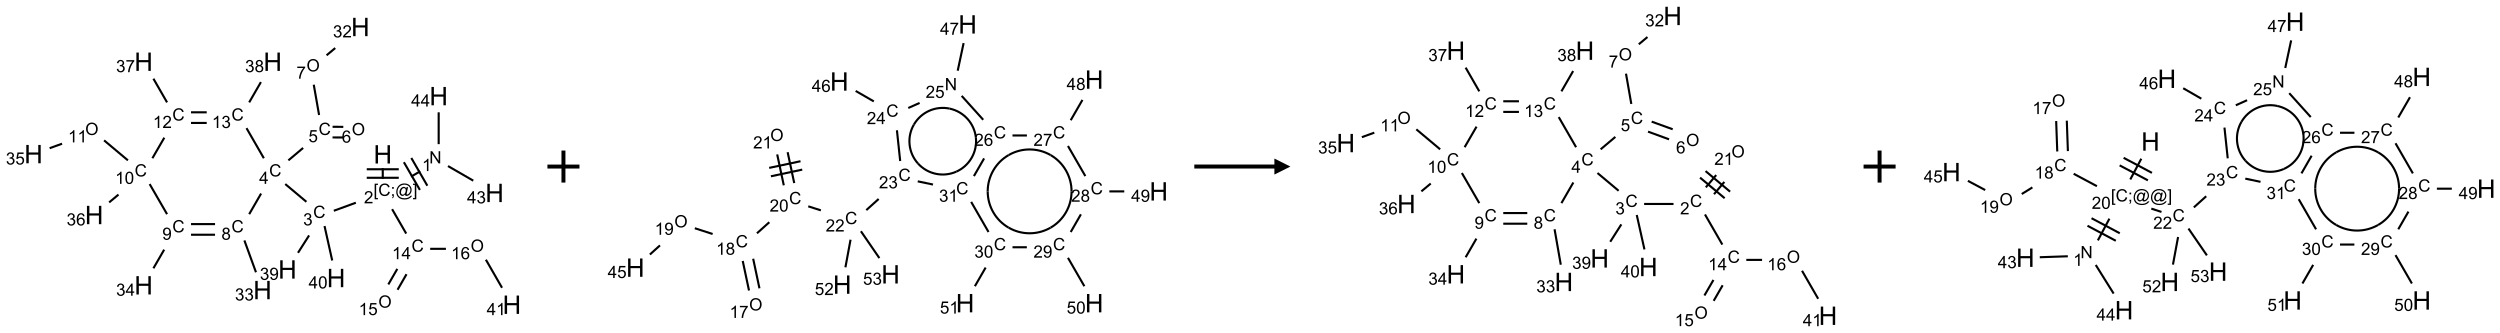 <?xml version="1.0" encoding="UTF-8"?>
<svg xmlns="http://www.w3.org/2000/svg" xmlns:xlink="http://www.w3.org/1999/xlink" width="1561" height="208" viewBox="0 0 1561 208">
<defs>
<g>
<g id="glyph-0-0">
<path d="M 2 0 L 2 -10 L 10 -10 L 10 0 Z M 2.25 -0.25 L 9.75 -0.25 L 9.75 -9.75 L 2.25 -9.75 Z M 2.25 -0.25 "/>
</g>
<g id="glyph-0-1">
<path d="M 1.281 0 L 1.281 -11.453 L 2.797 -11.453 L 2.797 -6.75 L 8.75 -6.75 L 8.75 -11.453 L 10.266 -11.453 L 10.266 0 L 8.75 0 L 8.75 -5.398 L 2.797 -5.398 L 2.797 0 Z M 1.281 0 "/>
</g>
<g id="glyph-1-0">
<path d="M 1.332 0 L 1.332 -6.668 L 6.668 -6.668 L 6.668 0 Z M 1.5 -0.168 L 6.5 -0.168 L 6.5 -6.5 L 1.5 -6.5 Z M 1.5 -0.168 "/>
</g>
<g id="glyph-1-1">
<path d="M 0.723 2.121 L 0.723 -7.637 L 2.793 -7.637 L 2.793 -6.859 L 1.66 -6.859 L 1.66 1.344 L 2.793 1.344 L 2.793 2.121 Z M 0.723 2.121 "/>
</g>
<g id="glyph-1-2">
<path d="M 6.27 -2.676 L 7.281 -2.422 C 7.07 -1.594 6.688 -0.961 6.137 -0.523 C 5.586 -0.086 4.914 0.129 4.121 0.129 C 3.297 0.129 2.629 -0.039 2.113 -0.371 C 1.598 -0.707 1.203 -1.191 0.934 -1.828 C 0.664 -2.465 0.531 -3.145 0.531 -3.875 C 0.531 -4.672 0.684 -5.363 0.988 -5.957 C 1.293 -6.547 1.723 -6.996 2.285 -7.305 C 2.844 -7.613 3.461 -7.766 4.137 -7.766 C 4.898 -7.766 5.543 -7.57 6.062 -7.184 C 6.582 -6.793 6.945 -6.246 7.152 -5.543 L 6.156 -5.309 C 5.98 -5.863 5.723 -6.266 5.387 -6.52 C 5.051 -6.773 4.625 -6.902 4.113 -6.902 C 3.527 -6.902 3.039 -6.762 2.645 -6.48 C 2.25 -6.199 1.973 -5.82 1.812 -5.348 C 1.652 -4.871 1.574 -4.383 1.574 -3.879 C 1.574 -3.23 1.668 -2.664 1.855 -2.18 C 2.047 -1.695 2.34 -1.332 2.738 -1.094 C 3.137 -0.855 3.57 -0.734 4.035 -0.734 C 4.602 -0.734 5.082 -0.898 5.473 -1.223 C 5.867 -1.551 6.133 -2.035 6.27 -2.676 Z M 6.27 -2.676 "/>
</g>
<g id="glyph-1-3">
<path d="M 0.949 -4.465 L 0.949 -5.531 L 2.016 -5.531 L 2.016 -4.465 Z M 0.949 0 L 0.949 -1.066 L 2.016 -1.066 L 2.016 0 C 2.016 0.391 1.945 0.711 1.809 0.949 C 1.668 1.191 1.449 1.379 1.145 1.512 L 0.887 1.109 C 1.082 1.023 1.23 0.895 1.324 0.727 C 1.418 0.559 1.469 0.316 1.48 0 Z M 0.949 0 "/>
</g>
<g id="glyph-1-4">
<path d="M 6.047 -0.848 C 5.82 -0.59 5.57 -0.379 5.289 -0.223 C 5.008 -0.062 4.73 0.016 4.449 0.016 C 4.141 0.016 3.84 -0.074 3.547 -0.254 C 3.254 -0.434 3.02 -0.715 2.836 -1.09 C 2.652 -1.465 2.562 -1.875 2.562 -2.324 C 2.562 -2.875 2.703 -3.43 2.988 -3.98 C 3.27 -4.535 3.621 -4.953 4.043 -5.23 C 4.461 -5.508 4.871 -5.645 5.266 -5.645 C 5.566 -5.645 5.855 -5.566 6.129 -5.41 C 6.402 -5.25 6.641 -5.012 6.84 -4.688 L 7.016 -5.496 L 7.949 -5.496 L 7.199 -2 C 7.094 -1.516 7.043 -1.246 7.043 -1.191 C 7.043 -1.098 7.078 -1.02 7.148 -0.949 C 7.219 -0.883 7.305 -0.848 7.406 -0.848 C 7.59 -0.848 7.832 -0.953 8.129 -1.168 C 8.527 -1.445 8.84 -1.816 9.07 -2.285 C 9.301 -2.75 9.418 -3.234 9.418 -3.73 C 9.418 -4.309 9.27 -4.852 8.973 -5.355 C 8.676 -5.859 8.23 -6.262 7.645 -6.562 C 7.055 -6.863 6.406 -7.016 5.691 -7.016 C 4.879 -7.016 4.137 -6.824 3.465 -6.445 C 2.793 -6.066 2.273 -5.52 1.902 -4.809 C 1.535 -4.098 1.348 -3.34 1.348 -2.527 C 1.348 -1.676 1.535 -0.941 1.902 -0.328 C 2.273 0.285 2.809 0.742 3.508 1.035 C 4.207 1.328 4.984 1.473 5.832 1.473 C 6.742 1.473 7.504 1.32 8.121 1.016 C 8.734 0.711 9.195 0.34 9.5 -0.098 L 10.441 -0.098 C 10.266 0.266 9.961 0.637 9.531 1.016 C 9.102 1.395 8.59 1.695 7.996 1.914 C 7.402 2.133 6.688 2.246 5.848 2.246 C 5.078 2.246 4.367 2.145 3.715 1.949 C 3.066 1.75 2.512 1.453 2.051 1.055 C 1.594 0.656 1.25 0.199 1.016 -0.316 C 0.723 -0.973 0.578 -1.684 0.578 -2.441 C 0.578 -3.289 0.75 -4.098 1.098 -4.863 C 1.523 -5.805 2.125 -6.527 2.902 -7.027 C 3.684 -7.527 4.629 -7.777 5.738 -7.777 C 6.602 -7.777 7.375 -7.602 8.059 -7.246 C 8.746 -6.895 9.285 -6.371 9.684 -5.672 C 10.02 -5.07 10.188 -4.418 10.188 -3.715 C 10.188 -2.707 9.832 -1.812 9.125 -1.031 C 8.492 -0.328 7.801 0.02 7.051 0.02 C 6.812 0.02 6.617 -0.016 6.473 -0.09 C 6.324 -0.16 6.215 -0.266 6.145 -0.402 C 6.102 -0.488 6.066 -0.637 6.047 -0.848 Z M 3.527 -2.262 C 3.527 -1.785 3.641 -1.414 3.863 -1.152 C 4.09 -0.887 4.348 -0.754 4.641 -0.754 C 4.836 -0.754 5.039 -0.812 5.254 -0.93 C 5.469 -1.047 5.676 -1.219 5.871 -1.449 C 6.066 -1.676 6.23 -1.969 6.355 -2.32 C 6.48 -2.672 6.543 -3.027 6.543 -3.379 C 6.543 -3.852 6.426 -4.219 6.191 -4.48 C 5.957 -4.738 5.672 -4.871 5.332 -4.871 C 5.109 -4.871 4.902 -4.812 4.707 -4.699 C 4.512 -4.586 4.32 -4.406 4.137 -4.156 C 3.953 -3.906 3.805 -3.602 3.691 -3.246 C 3.582 -2.887 3.527 -2.559 3.527 -2.262 Z M 3.527 -2.262 "/>
</g>
<g id="glyph-1-5">
<path d="M 2.27 2.121 L 0.203 2.121 L 0.203 1.344 L 1.332 1.344 L 1.332 -6.859 L 0.203 -6.859 L 0.203 -7.637 L 2.27 -7.637 Z M 2.27 2.121 "/>
</g>
<g id="glyph-1-6">
<path d="M 5.371 -0.902 L 5.371 0 L 0.324 0 C 0.316 -0.227 0.352 -0.441 0.434 -0.652 C 0.562 -0.996 0.766 -1.332 1.051 -1.668 C 1.332 -2 1.742 -2.387 2.277 -2.824 C 3.105 -3.504 3.668 -4.043 3.957 -4.441 C 4.25 -4.84 4.395 -5.215 4.395 -5.566 C 4.395 -5.938 4.262 -6.254 3.996 -6.508 C 3.73 -6.762 3.387 -6.891 2.957 -6.891 C 2.508 -6.891 2.145 -6.754 1.875 -6.484 C 1.605 -6.215 1.469 -5.84 1.465 -5.359 L 0.5 -5.457 C 0.566 -6.176 0.812 -6.727 1.246 -7.102 C 1.676 -7.477 2.254 -7.668 2.98 -7.668 C 3.711 -7.668 4.293 -7.465 4.719 -7.059 C 5.145 -6.652 5.359 -6.148 5.359 -5.547 C 5.359 -5.242 5.297 -4.941 5.172 -4.645 C 5.047 -4.352 4.84 -4.039 4.551 -3.715 C 4.262 -3.387 3.777 -2.938 3.105 -2.371 C 2.543 -1.898 2.18 -1.578 2.02 -1.41 C 1.859 -1.242 1.73 -1.07 1.625 -0.902 Z M 5.371 -0.902 "/>
</g>
<g id="glyph-1-7">
<path d="M 0.812 0 L 0.812 -7.637 L 1.848 -7.637 L 5.859 -1.641 L 5.859 -7.637 L 6.828 -7.637 L 6.828 0 L 5.793 0 L 1.781 -6 L 1.781 0 Z M 0.812 0 "/>
</g>
<g id="glyph-1-8">
<path d="M 3.973 0 L 3.035 0 L 3.035 -5.973 C 2.809 -5.758 2.516 -5.543 2.148 -5.328 C 1.781 -5.113 1.453 -4.953 1.16 -4.844 L 1.16 -5.75 C 1.684 -5.996 2.145 -6.297 2.535 -6.645 C 2.93 -6.996 3.207 -7.336 3.371 -7.668 L 3.973 -7.668 Z M 3.973 0 "/>
</g>
<g id="glyph-1-9">
<path d="M 3.449 0 L 3.449 -1.828 L 0.137 -1.828 L 0.137 -2.688 L 3.621 -7.637 L 4.387 -7.637 L 4.387 -2.688 L 5.418 -2.688 L 5.418 -1.828 L 4.387 -1.828 L 4.387 0 Z M 3.449 -2.688 L 3.449 -6.129 L 1.059 -2.688 Z M 3.449 -2.688 "/>
</g>
<g id="glyph-1-10">
<path d="M 0.449 -2.016 L 1.387 -2.141 C 1.492 -1.609 1.676 -1.227 1.934 -0.992 C 2.191 -0.758 2.508 -0.641 2.879 -0.641 C 3.32 -0.641 3.695 -0.793 3.996 -1.098 C 4.301 -1.402 4.453 -1.781 4.453 -2.234 C 4.453 -2.664 4.312 -3.02 4.031 -3.301 C 3.75 -3.578 3.391 -3.719 2.957 -3.719 C 2.781 -3.719 2.562 -3.684 2.297 -3.613 L 2.402 -4.438 C 2.465 -4.43 2.516 -4.426 2.551 -4.426 C 2.949 -4.426 3.312 -4.531 3.629 -4.738 C 3.949 -4.949 4.109 -5.27 4.109 -5.703 C 4.109 -6.047 3.992 -6.332 3.762 -6.559 C 3.527 -6.785 3.227 -6.895 2.859 -6.895 C 2.496 -6.895 2.191 -6.781 1.949 -6.551 C 1.707 -6.324 1.547 -5.98 1.48 -5.52 L 0.543 -5.688 C 0.656 -6.316 0.918 -6.805 1.324 -7.148 C 1.73 -7.492 2.234 -7.668 2.84 -7.668 C 3.254 -7.668 3.641 -7.578 3.988 -7.398 C 4.34 -7.219 4.609 -6.977 4.793 -6.668 C 4.98 -6.359 5.074 -6.031 5.074 -5.684 C 5.074 -5.352 4.984 -5.051 4.809 -4.781 C 4.629 -4.512 4.367 -4.297 4.02 -4.137 C 4.473 -4.031 4.824 -3.816 5.074 -3.488 C 5.324 -3.16 5.449 -2.75 5.449 -2.254 C 5.449 -1.59 5.203 -1.023 4.719 -0.559 C 4.234 -0.098 3.617 0.137 2.875 0.137 C 2.203 0.137 1.648 -0.062 1.207 -0.465 C 0.762 -0.863 0.512 -1.379 0.449 -2.016 Z M 0.449 -2.016 "/>
</g>
<g id="glyph-1-11">
<path d="M 0.441 -2 L 1.426 -2.082 C 1.5 -1.605 1.668 -1.242 1.934 -1.004 C 2.199 -0.762 2.52 -0.641 2.895 -0.641 C 3.348 -0.641 3.73 -0.812 4.043 -1.152 C 4.355 -1.492 4.512 -1.941 4.512 -2.504 C 4.512 -3.039 4.359 -3.461 4.059 -3.77 C 3.758 -4.078 3.367 -4.234 2.879 -4.234 C 2.578 -4.234 2.305 -4.164 2.062 -4.027 C 1.82 -3.891 1.629 -3.715 1.488 -3.496 L 0.609 -3.609 L 1.348 -7.531 L 5.145 -7.531 L 5.145 -6.637 L 2.098 -6.637 L 1.688 -4.582 C 2.145 -4.902 2.625 -5.062 3.129 -5.062 C 3.797 -5.062 4.359 -4.832 4.816 -4.371 C 5.277 -3.91 5.504 -3.312 5.504 -2.59 C 5.504 -1.898 5.305 -1.301 4.902 -0.797 C 4.41 -0.18 3.742 0.129 2.895 0.129 C 2.199 0.129 1.633 -0.062 1.195 -0.453 C 0.758 -0.844 0.504 -1.359 0.441 -2 Z M 0.441 -2 "/>
</g>
<g id="glyph-1-12">
<path d="M 0.516 -3.719 C 0.516 -4.984 0.855 -5.977 1.535 -6.695 C 2.215 -7.414 3.094 -7.77 4.172 -7.77 C 4.875 -7.77 5.512 -7.602 6.078 -7.266 C 6.645 -6.93 7.074 -6.461 7.371 -5.855 C 7.668 -5.254 7.816 -4.57 7.816 -3.809 C 7.816 -3.035 7.66 -2.34 7.348 -1.73 C 7.035 -1.117 6.594 -0.656 6.02 -0.34 C 5.449 -0.027 4.828 0.129 4.168 0.129 C 3.449 0.129 2.805 -0.043 2.238 -0.391 C 1.672 -0.738 1.246 -1.211 0.953 -1.812 C 0.66 -2.414 0.516 -3.047 0.516 -3.719 Z M 1.559 -3.703 C 1.559 -2.781 1.805 -2.059 2.301 -1.527 C 2.793 -1 3.414 -0.734 4.16 -0.734 C 4.922 -0.734 5.547 -1 6.039 -1.535 C 6.531 -2.07 6.777 -2.828 6.777 -3.812 C 6.777 -4.434 6.672 -4.977 6.461 -5.441 C 6.25 -5.902 5.945 -6.262 5.539 -6.52 C 5.133 -6.773 4.68 -6.902 4.176 -6.902 C 3.461 -6.902 2.848 -6.656 2.332 -6.164 C 1.816 -5.672 1.559 -4.852 1.559 -3.703 Z M 1.559 -3.703 "/>
</g>
<g id="glyph-1-13">
<path d="M 5.309 -5.766 L 4.375 -5.691 C 4.293 -6.059 4.172 -6.328 4.02 -6.496 C 3.766 -6.762 3.453 -6.895 3.082 -6.895 C 2.785 -6.895 2.523 -6.812 2.297 -6.645 C 2 -6.43 1.77 -6.117 1.598 -5.703 C 1.43 -5.289 1.34 -4.703 1.332 -3.938 C 1.559 -4.281 1.836 -4.535 2.16 -4.703 C 2.488 -4.871 2.828 -4.953 3.188 -4.953 C 3.812 -4.953 4.344 -4.723 4.785 -4.262 C 5.223 -3.801 5.441 -3.207 5.441 -2.48 C 5.441 -2 5.34 -1.555 5.133 -1.145 C 4.926 -0.73 4.641 -0.418 4.281 -0.199 C 3.922 0.02 3.512 0.129 3.051 0.129 C 2.27 0.129 1.633 -0.156 1.141 -0.73 C 0.648 -1.305 0.402 -2.254 0.402 -3.574 C 0.402 -5.051 0.672 -6.121 1.219 -6.793 C 1.695 -7.375 2.336 -7.668 3.141 -7.668 C 3.742 -7.668 4.234 -7.5 4.617 -7.16 C 5 -6.824 5.23 -6.359 5.309 -5.766 Z M 1.48 -2.473 C 1.48 -2.152 1.547 -1.844 1.684 -1.547 C 1.82 -1.25 2.016 -1.027 2.262 -0.871 C 2.508 -0.719 2.766 -0.641 3.035 -0.641 C 3.434 -0.641 3.773 -0.801 4.059 -1.121 C 4.344 -1.441 4.484 -1.875 4.484 -2.422 C 4.484 -2.949 4.344 -3.367 4.062 -3.668 C 3.781 -3.973 3.426 -4.125 3 -4.125 C 2.578 -4.125 2.219 -3.973 1.922 -3.668 C 1.625 -3.363 1.48 -2.969 1.48 -2.473 Z M 1.48 -2.473 "/>
</g>
<g id="glyph-1-14">
<path d="M 0.504 -6.637 L 0.504 -7.535 L 5.449 -7.535 L 5.449 -6.809 C 4.961 -6.289 4.48 -5.602 4.004 -4.746 C 3.527 -3.887 3.156 -3.004 2.895 -2.098 C 2.707 -1.461 2.59 -0.762 2.535 0 L 1.574 0 C 1.582 -0.602 1.703 -1.328 1.926 -2.176 C 2.152 -3.027 2.477 -3.848 2.898 -4.637 C 3.32 -5.426 3.77 -6.094 4.246 -6.637 Z M 0.504 -6.637 "/>
</g>
<g id="glyph-1-15">
<path d="M 1.887 -4.141 C 1.496 -4.281 1.207 -4.484 1.02 -4.75 C 0.832 -5.016 0.738 -5.328 0.738 -5.699 C 0.738 -6.254 0.938 -6.719 1.34 -7.098 C 1.738 -7.477 2.27 -7.668 2.934 -7.668 C 3.598 -7.668 4.137 -7.473 4.543 -7.086 C 4.949 -6.699 5.152 -6.227 5.152 -5.672 C 5.152 -5.316 5.059 -5.008 4.871 -4.746 C 4.688 -4.484 4.406 -4.281 4.027 -4.141 C 4.496 -3.988 4.852 -3.742 5.098 -3.402 C 5.34 -3.062 5.465 -2.656 5.465 -2.184 C 5.465 -1.531 5.234 -0.98 4.77 -0.535 C 4.309 -0.09 3.703 0.129 2.949 0.129 C 2.195 0.129 1.586 -0.094 1.125 -0.539 C 0.664 -0.984 0.434 -1.543 0.434 -2.207 C 0.434 -2.703 0.559 -3.121 0.809 -3.457 C 1.062 -3.793 1.422 -4.02 1.887 -4.141 Z M 1.699 -5.73 C 1.699 -5.367 1.812 -5.074 2.047 -4.844 C 2.281 -4.613 2.582 -4.5 2.953 -4.5 C 3.312 -4.5 3.609 -4.613 3.84 -4.84 C 4.07 -5.066 4.188 -5.348 4.188 -5.676 C 4.188 -6.02 4.07 -6.309 3.832 -6.543 C 3.594 -6.777 3.297 -6.895 2.941 -6.895 C 2.586 -6.895 2.289 -6.781 2.051 -6.551 C 1.816 -6.324 1.699 -6.047 1.699 -5.73 Z M 1.395 -2.203 C 1.395 -1.938 1.461 -1.676 1.586 -1.426 C 1.711 -1.176 1.902 -0.984 2.152 -0.848 C 2.402 -0.711 2.672 -0.641 2.957 -0.641 C 3.406 -0.641 3.777 -0.785 4.066 -1.074 C 4.359 -1.363 4.504 -1.727 4.504 -2.172 C 4.504 -2.625 4.355 -2.996 4.055 -3.293 C 3.754 -3.586 3.379 -3.734 2.926 -3.734 C 2.484 -3.734 2.121 -3.59 1.832 -3.297 C 1.543 -3.004 1.395 -2.641 1.395 -2.203 Z M 1.395 -2.203 "/>
</g>
<g id="glyph-1-16">
<path d="M 0.582 -1.766 L 1.484 -1.848 C 1.562 -1.426 1.707 -1.117 1.922 -0.926 C 2.137 -0.734 2.414 -0.641 2.75 -0.641 C 3.039 -0.641 3.289 -0.707 3.508 -0.84 C 3.727 -0.973 3.902 -1.148 4.043 -1.367 C 4.18 -1.586 4.297 -1.887 4.391 -2.262 C 4.484 -2.637 4.531 -3.016 4.531 -3.406 C 4.531 -3.449 4.531 -3.512 4.527 -3.594 C 4.34 -3.297 4.082 -3.055 3.758 -2.867 C 3.434 -2.68 3.082 -2.59 2.703 -2.59 C 2.07 -2.59 1.535 -2.816 1.098 -3.277 C 0.66 -3.734 0.441 -4.34 0.441 -5.09 C 0.441 -5.863 0.672 -6.484 1.129 -6.957 C 1.586 -7.43 2.156 -7.668 2.844 -7.668 C 3.34 -7.668 3.793 -7.531 4.207 -7.266 C 4.617 -7 4.93 -6.617 5.145 -6.121 C 5.355 -5.629 5.465 -4.91 5.465 -3.973 C 5.465 -2.996 5.359 -2.223 5.145 -1.645 C 4.934 -1.066 4.617 -0.625 4.199 -0.324 C 3.781 -0.02 3.293 0.129 2.73 0.129 C 2.133 0.129 1.645 -0.035 1.266 -0.367 C 0.887 -0.699 0.66 -1.164 0.582 -1.766 Z M 4.422 -5.137 C 4.422 -5.676 4.277 -6.102 3.992 -6.418 C 3.707 -6.734 3.359 -6.891 2.957 -6.891 C 2.543 -6.891 2.18 -6.719 1.871 -6.379 C 1.562 -6.039 1.406 -5.598 1.406 -5.059 C 1.406 -4.57 1.555 -4.176 1.848 -3.871 C 2.141 -3.566 2.5 -3.418 2.934 -3.418 C 3.367 -3.418 3.723 -3.57 4.004 -3.871 C 4.281 -4.176 4.422 -4.598 4.422 -5.137 Z M 4.422 -5.137 "/>
</g>
<g id="glyph-1-17">
<path d="M 0.441 -3.766 C 0.441 -4.668 0.535 -5.395 0.723 -5.945 C 0.906 -6.496 1.184 -6.922 1.551 -7.219 C 1.918 -7.516 2.375 -7.668 2.934 -7.668 C 3.344 -7.668 3.703 -7.586 4.012 -7.418 C 4.32 -7.254 4.574 -7.016 4.777 -6.707 C 4.977 -6.395 5.137 -6.016 5.25 -5.57 C 5.363 -5.125 5.422 -4.523 5.422 -3.766 C 5.422 -2.871 5.328 -2.148 5.145 -1.598 C 4.961 -1.047 4.688 -0.621 4.32 -0.32 C 3.953 -0.02 3.492 0.129 2.934 0.129 C 2.195 0.129 1.617 -0.133 1.199 -0.66 C 0.695 -1.297 0.441 -2.332 0.441 -3.766 Z M 1.406 -3.766 C 1.406 -2.512 1.555 -1.68 1.848 -1.262 C 2.141 -0.848 2.5 -0.641 2.934 -0.641 C 3.363 -0.641 3.727 -0.848 4.02 -1.266 C 4.312 -1.684 4.457 -2.516 4.457 -3.766 C 4.457 -5.023 4.312 -5.859 4.02 -6.27 C 3.727 -6.684 3.359 -6.891 2.922 -6.891 C 2.492 -6.891 2.148 -6.707 1.891 -6.344 C 1.566 -5.879 1.406 -5.02 1.406 -3.766 Z M 1.406 -3.766 "/>
</g>
</g>
</defs>
<path fill="none" stroke-width="0.033" stroke-linecap="butt" stroke-linejoin="miter" stroke="rgb(0%, 0%, 0%)" stroke-opacity="1" stroke-miterlimit="10" d="M 5.452 2.204 L 5.452 2.371 " transform="matrix(40, 0, 0, 40, 20.912, 16.848)"/>
<path fill="none" stroke-width="0.033" stroke-linecap="butt" stroke-linejoin="miter" stroke="rgb(0%, 0%, 0%)" stroke-opacity="1" stroke-miterlimit="10" d="M 5.202 2.354 L 5.702 2.354 " transform="matrix(40, 0, 0, 40, 20.912, 16.848)"/>
<path fill="none" stroke-width="0.033" stroke-linecap="butt" stroke-linejoin="miter" stroke="rgb(0%, 0%, 0%)" stroke-opacity="1" stroke-miterlimit="10" d="M 5.202 2.221 L 5.702 2.221 " transform="matrix(40, 0, 0, 40, 20.912, 16.848)"/>
<path fill="none" stroke-width="0.033" stroke-linecap="butt" stroke-linejoin="miter" stroke="rgb(0%, 0%, 0%)" stroke-opacity="1" stroke-miterlimit="10" d="M 5.893 2.336 L 6.037 2.253 " transform="matrix(40, 0, 0, 40, 20.912, 16.848)"/>
<path fill="none" stroke-width="0.033" stroke-linecap="butt" stroke-linejoin="miter" stroke="rgb(0%, 0%, 0%)" stroke-opacity="1" stroke-miterlimit="10" d="M 6.148 2.478 L 5.898 2.045 " transform="matrix(40, 0, 0, 40, 20.912, 16.848)"/>
<path fill="none" stroke-width="0.033" stroke-linecap="butt" stroke-linejoin="miter" stroke="rgb(0%, 0%, 0%)" stroke-opacity="1" stroke-miterlimit="10" d="M 6.032 2.544 L 5.782 2.111 " transform="matrix(40, 0, 0, 40, 20.912, 16.848)"/>
<path fill="none" stroke-width="0.033" stroke-linecap="butt" stroke-linejoin="miter" stroke="rgb(0%, 0%, 0%)" stroke-opacity="1" stroke-miterlimit="10" d="M 6.47 2.171 L 6.865 2.399 " transform="matrix(40, 0, 0, 40, 20.912, 16.848)"/>
<path fill="none" stroke-width="0.033" stroke-linecap="butt" stroke-linejoin="miter" stroke="rgb(0%, 0%, 0%)" stroke-opacity="1" stroke-miterlimit="10" d="M 6.325 1.829 L 6.325 1.332 " transform="matrix(40, 0, 0, 40, 20.912, 16.848)"/>
<path fill="none" stroke-width="0.033" stroke-linecap="butt" stroke-linejoin="miter" stroke="rgb(0%, 0%, 0%)" stroke-opacity="1" stroke-miterlimit="10" d="M 5.032 2.743 L 4.688 2.869 " transform="matrix(40, 0, 0, 40, 20.912, 16.848)"/>
<path fill="none" stroke-width="0.033" stroke-linecap="butt" stroke-linejoin="miter" stroke="rgb(0%, 0%, 0%)" stroke-opacity="1" stroke-miterlimit="10" d="M 4.26 2.729 L 3.93 2.452 " transform="matrix(40, 0, 0, 40, 20.912, 16.848)"/>
<path fill="none" stroke-width="0.033" stroke-linecap="butt" stroke-linejoin="miter" stroke="rgb(0%, 0%, 0%)" stroke-opacity="1" stroke-miterlimit="10" d="M 3.979 2.082 L 4.209 1.888 " transform="matrix(40, 0, 0, 40, 20.912, 16.848)"/>
<path fill="none" stroke-width="0.033" stroke-linecap="butt" stroke-linejoin="miter" stroke="rgb(0%, 0%, 0%)" stroke-opacity="1" stroke-miterlimit="10" d="M 4.668 1.724 L 4.835 1.725 " transform="matrix(40, 0, 0, 40, 20.912, 16.848)"/>
<path fill="none" stroke-width="0.033" stroke-linecap="butt" stroke-linejoin="miter" stroke="rgb(0%, 0%, 0%)" stroke-opacity="1" stroke-miterlimit="10" d="M 4.669 1.558 L 4.836 1.559 " transform="matrix(40, 0, 0, 40, 20.912, 16.848)"/>
<path fill="none" stroke-width="0.033" stroke-linecap="butt" stroke-linejoin="miter" stroke="rgb(0%, 0%, 0%)" stroke-opacity="1" stroke-miterlimit="10" d="M 4.458 1.374 L 4.375 0.901 " transform="matrix(40, 0, 0, 40, 20.912, 16.848)"/>
<path fill="none" stroke-width="0.033" stroke-linecap="butt" stroke-linejoin="miter" stroke="rgb(0%, 0%, 0%)" stroke-opacity="1" stroke-miterlimit="10" d="M 4.575 0.442 L 4.71 0.329 " transform="matrix(40, 0, 0, 40, 20.912, 16.848)"/>
<path fill="none" stroke-width="0.033" stroke-linecap="butt" stroke-linejoin="miter" stroke="rgb(0%, 0%, 0%)" stroke-opacity="1" stroke-miterlimit="10" d="M 3.553 2.6 L 3.367 2.922 " transform="matrix(40, 0, 0, 40, 20.912, 16.848)"/>
<path fill="none" stroke-width="0.033" stroke-linecap="butt" stroke-linejoin="miter" stroke="rgb(0%, 0%, 0%)" stroke-opacity="1" stroke-miterlimit="10" d="M 3.292 3.332 L 3.473 3.829 " transform="matrix(40, 0, 0, 40, 20.912, 16.848)"/>
<path fill="none" stroke-width="0.033" stroke-linecap="butt" stroke-linejoin="miter" stroke="rgb(0%, 0%, 0%)" stroke-opacity="1" stroke-miterlimit="10" d="M 2.834 3.077 L 2.459 3.077 " transform="matrix(40, 0, 0, 40, 20.912, 16.848)"/>
<path fill="none" stroke-width="0.033" stroke-linecap="butt" stroke-linejoin="miter" stroke="rgb(0%, 0%, 0%)" stroke-opacity="1" stroke-miterlimit="10" d="M 2.834 3.243 L 2.459 3.243 " transform="matrix(40, 0, 0, 40, 20.912, 16.848)"/>
<path fill="none" stroke-width="0.033" stroke-linecap="butt" stroke-linejoin="miter" stroke="rgb(0%, 0%, 0%)" stroke-opacity="1" stroke-miterlimit="10" d="M 2.04 3.476 L 1.872 3.767 " transform="matrix(40, 0, 0, 40, 20.912, 16.848)"/>
<path fill="none" stroke-width="0.033" stroke-linecap="butt" stroke-linejoin="miter" stroke="rgb(0%, 0%, 0%)" stroke-opacity="1" stroke-miterlimit="10" d="M 2.085 2.922 L 1.813 2.452 " transform="matrix(40, 0, 0, 40, 20.912, 16.848)"/>
<path fill="none" stroke-width="0.033" stroke-linecap="butt" stroke-linejoin="miter" stroke="rgb(0%, 0%, 0%)" stroke-opacity="1" stroke-miterlimit="10" d="M 1.474 2.082 L 1.102 1.77 " transform="matrix(40, 0, 0, 40, 20.912, 16.848)"/>
<path fill="none" stroke-width="0.033" stroke-linecap="butt" stroke-linejoin="miter" stroke="rgb(0%, 0%, 0%)" stroke-opacity="1" stroke-miterlimit="10" d="M 0.446 1.822 L 0.252 1.892 " transform="matrix(40, 0, 0, 40, 20.912, 16.848)"/>
<path fill="none" stroke-width="0.033" stroke-linecap="butt" stroke-linejoin="miter" stroke="rgb(0%, 0%, 0%)" stroke-opacity="1" stroke-miterlimit="10" d="M 1.327 2.616 L 1.181 2.738 " transform="matrix(40, 0, 0, 40, 20.912, 16.848)"/>
<path fill="none" stroke-width="0.033" stroke-linecap="butt" stroke-linejoin="miter" stroke="rgb(0%, 0%, 0%)" stroke-opacity="1" stroke-miterlimit="10" d="M 1.856 2.049 L 2.042 1.728 " transform="matrix(40, 0, 0, 40, 20.912, 16.848)"/>
<path fill="none" stroke-width="0.033" stroke-linecap="butt" stroke-linejoin="miter" stroke="rgb(0%, 0%, 0%)" stroke-opacity="1" stroke-miterlimit="10" d="M 2.085 1.177 L 1.872 0.807 " transform="matrix(40, 0, 0, 40, 20.912, 16.848)"/>
<path fill="none" stroke-width="0.033" stroke-linecap="butt" stroke-linejoin="miter" stroke="rgb(0%, 0%, 0%)" stroke-opacity="1" stroke-miterlimit="10" d="M 2.459 1.498 L 2.704 1.498 " transform="matrix(40, 0, 0, 40, 20.912, 16.848)"/>
<path fill="none" stroke-width="0.033" stroke-linecap="butt" stroke-linejoin="miter" stroke="rgb(0%, 0%, 0%)" stroke-opacity="1" stroke-miterlimit="10" d="M 2.459 1.332 L 2.704 1.332 " transform="matrix(40, 0, 0, 40, 20.912, 16.848)"/>
<path fill="none" stroke-width="0.033" stroke-linecap="butt" stroke-linejoin="miter" stroke="rgb(0%, 0%, 0%)" stroke-opacity="1" stroke-miterlimit="10" d="M 3.325 1.579 L 3.596 2.049 " transform="matrix(40, 0, 0, 40, 20.912, 16.848)"/>
<path fill="none" stroke-width="0.033" stroke-linecap="butt" stroke-linejoin="miter" stroke="rgb(0%, 0%, 0%)" stroke-opacity="1" stroke-miterlimit="10" d="M 3.367 1.177 L 3.55 0.86 " transform="matrix(40, 0, 0, 40, 20.912, 16.848)"/>
<path fill="none" stroke-width="0.033" stroke-linecap="butt" stroke-linejoin="miter" stroke="rgb(0%, 0%, 0%)" stroke-opacity="1" stroke-miterlimit="10" d="M 4.302 3.254 L 4.129 3.525 " transform="matrix(40, 0, 0, 40, 20.912, 16.848)"/>
<path fill="none" stroke-width="0.033" stroke-linecap="butt" stroke-linejoin="miter" stroke="rgb(0%, 0%, 0%)" stroke-opacity="1" stroke-miterlimit="10" d="M 4.543 3.107 L 4.663 3.645 " transform="matrix(40, 0, 0, 40, 20.912, 16.848)"/>
<path fill="none" stroke-width="0.033" stroke-linecap="butt" stroke-linejoin="miter" stroke="rgb(0%, 0%, 0%)" stroke-opacity="1" stroke-miterlimit="10" d="M 5.598 2.844 L 5.818 3.225 " transform="matrix(40, 0, 0, 40, 20.912, 16.848)"/>
<path fill="none" stroke-width="0.033" stroke-linecap="butt" stroke-linejoin="miter" stroke="rgb(0%, 0%, 0%)" stroke-opacity="1" stroke-miterlimit="10" d="M 5.679 3.776 L 5.539 4.019 " transform="matrix(40, 0, 0, 40, 20.912, 16.848)"/>
<path fill="none" stroke-width="0.033" stroke-linecap="butt" stroke-linejoin="miter" stroke="rgb(0%, 0%, 0%)" stroke-opacity="1" stroke-miterlimit="10" d="M 5.823 3.859 L 5.683 4.102 " transform="matrix(40, 0, 0, 40, 20.912, 16.848)"/>
<path fill="none" stroke-width="0.033" stroke-linecap="butt" stroke-linejoin="miter" stroke="rgb(0%, 0%, 0%)" stroke-opacity="1" stroke-miterlimit="10" d="M 6.192 3.463 L 6.438 3.463 " transform="matrix(40, 0, 0, 40, 20.912, 16.848)"/>
<path fill="none" stroke-width="0.033" stroke-linecap="butt" stroke-linejoin="miter" stroke="rgb(0%, 0%, 0%)" stroke-opacity="1" stroke-miterlimit="10" d="M 7.062 3.633 L 7.314 4.071 " transform="matrix(40, 0, 0, 40, 20.912, 16.848)"/>
<g fill="rgb(0%, 0%, 0%)" fill-opacity="1">
<use xlink:href="#glyph-0-1" x="233.223" y="102.105"/>
</g>
<g fill="rgb(0%, 0%, 0%)" fill-opacity="1">
<use xlink:href="#glyph-1-1" x="233.207" y="122.316"/>
<use xlink:href="#glyph-1-2" x="236.171" y="122.316"/>
<use xlink:href="#glyph-1-3" x="243.874" y="122.316"/>
<use xlink:href="#glyph-1-4" x="246.837" y="122.316"/>
<use xlink:href="#glyph-1-5" x="257.665" y="122.316"/>
</g>
<g fill="rgb(0%, 0%, 0%)" fill-opacity="1">
<use xlink:href="#glyph-1-6" x="227.23" y="126.945"/>
</g>
<g fill="rgb(0%, 0%, 0%)" fill-opacity="1">
<use xlink:href="#glyph-1-7" x="268.023" y="102.027"/>
</g>
<g fill="rgb(0%, 0%, 0%)" fill-opacity="1">
<use xlink:href="#glyph-1-8" x="263.527" y="106.797"/>
</g>
<g fill="rgb(0%, 0%, 0%)" fill-opacity="1">
<use xlink:href="#glyph-0-1" x="303.027" y="126.191"/>
</g>
<g fill="rgb(0%, 0%, 0%)" fill-opacity="1">
<use xlink:href="#glyph-1-9" x="291.594" y="126.984"/>
<use xlink:href="#glyph-1-10" x="297.526" y="126.984"/>
</g>
<g fill="rgb(0%, 0%, 0%)" fill-opacity="1">
<use xlink:href="#glyph-0-1" x="268.125" y="65.742"/>
</g>
<g fill="rgb(0%, 0%, 0%)" fill-opacity="1">
<use xlink:href="#glyph-1-9" x="256.723" y="66.504"/>
<use xlink:href="#glyph-1-9" x="262.655" y="66.504"/>
</g>
<g fill="rgb(0%, 0%, 0%)" fill-opacity="1">
<use xlink:href="#glyph-1-2" x="195.535" y="136.094"/>
</g>
<g fill="rgb(0%, 0%, 0%)" fill-opacity="1">
<use xlink:href="#glyph-1-10" x="189.281" y="140.73"/>
</g>
<g fill="rgb(0%, 0%, 0%)" fill-opacity="1">
<use xlink:href="#glyph-1-2" x="168.035" y="110.188"/>
</g>
<g fill="rgb(0%, 0%, 0%)" fill-opacity="1">
<use xlink:href="#glyph-1-9" x="161.816" y="114.793"/>
</g>
<g fill="rgb(0%, 0%, 0%)" fill-opacity="1">
<use xlink:href="#glyph-1-2" x="198.91" y="84.285"/>
</g>
<g fill="rgb(0%, 0%, 0%)" fill-opacity="1">
<use xlink:href="#glyph-1-11" x="192.598" y="88.789"/>
</g>
<g fill="rgb(0%, 0%, 0%)" fill-opacity="1">
<use xlink:href="#glyph-1-12" x="219.637" y="84.445"/>
</g>
<g fill="rgb(0%, 0%, 0%)" fill-opacity="1">
<use xlink:href="#glyph-1-13" x="213.375" y="89.078"/>
</g>
<g fill="rgb(0%, 0%, 0%)" fill-opacity="1">
<use xlink:href="#glyph-1-12" x="191.375" y="44.602"/>
</g>
<g fill="rgb(0%, 0%, 0%)" fill-opacity="1">
<use xlink:href="#glyph-1-14" x="185.105" y="49.105"/>
</g>
<g fill="rgb(0%, 0%, 0%)" fill-opacity="1">
<use xlink:href="#glyph-0-1" x="219.227" y="22.574"/>
</g>
<g fill="rgb(0%, 0%, 0%)" fill-opacity="1">
<use xlink:href="#glyph-1-10" x="207.871" y="23.367"/>
<use xlink:href="#glyph-1-6" x="213.803" y="23.367"/>
</g>
<g fill="rgb(0%, 0%, 0%)" fill-opacity="1">
<use xlink:href="#glyph-1-2" x="144.512" y="145.09"/>
</g>
<g fill="rgb(0%, 0%, 0%)" fill-opacity="1">
<use xlink:href="#glyph-1-15" x="138.246" y="149.727"/>
</g>
<g fill="rgb(0%, 0%, 0%)" fill-opacity="1">
<use xlink:href="#glyph-0-1" x="158.117" y="186.844"/>
</g>
<g fill="rgb(0%, 0%, 0%)" fill-opacity="1">
<use xlink:href="#glyph-1-10" x="146.684" y="187.637"/>
<use xlink:href="#glyph-1-10" x="152.616" y="187.637"/>
</g>
<g fill="rgb(0%, 0%, 0%)" fill-opacity="1">
<use xlink:href="#glyph-1-2" x="107.586" y="145.09"/>
</g>
<g fill="rgb(0%, 0%, 0%)" fill-opacity="1">
<use xlink:href="#glyph-1-16" x="101.316" y="149.727"/>
</g>
<g fill="rgb(0%, 0%, 0%)" fill-opacity="1">
<use xlink:href="#glyph-0-1" x="83.883" y="183.875"/>
</g>
<g fill="rgb(0%, 0%, 0%)" fill-opacity="1">
<use xlink:href="#glyph-1-10" x="72.48" y="184.668"/>
<use xlink:href="#glyph-1-9" x="78.413" y="184.668"/>
</g>
<g fill="rgb(0%, 0%, 0%)" fill-opacity="1">
<use xlink:href="#glyph-1-2" x="84.062" y="110.188"/>
</g>
<g fill="rgb(0%, 0%, 0%)" fill-opacity="1">
<use xlink:href="#glyph-1-8" x="71.902" y="114.824"/>
<use xlink:href="#glyph-1-17" x="77.835" y="114.824"/>
</g>
<g fill="rgb(0%, 0%, 0%)" fill-opacity="1">
<use xlink:href="#glyph-1-12" x="53.203" y="84.289"/>
</g>
<g fill="rgb(0%, 0%, 0%)" fill-opacity="1">
<use xlink:href="#glyph-1-8" x="42.477" y="88.922"/>
<use xlink:href="#glyph-1-8" x="48.409" y="88.922"/>
</g>
<g fill="rgb(0%, 0%, 0%)" fill-opacity="1">
<use xlink:href="#glyph-0-1" x="15.141" y="101.953"/>
</g>
<g fill="rgb(0%, 0%, 0%)" fill-opacity="1">
<use xlink:href="#glyph-1-10" x="3.648" y="102.742"/>
<use xlink:href="#glyph-1-11" x="9.581" y="102.742"/>
</g>
<g fill="rgb(0%, 0%, 0%)" fill-opacity="1">
<use xlink:href="#glyph-0-1" x="53.008" y="139.977"/>
</g>
<g fill="rgb(0%, 0%, 0%)" fill-opacity="1">
<use xlink:href="#glyph-1-10" x="41.582" y="140.77"/>
<use xlink:href="#glyph-1-13" x="47.514" y="140.77"/>
</g>
<g fill="rgb(0%, 0%, 0%)" fill-opacity="1">
<use xlink:href="#glyph-1-2" x="107.586" y="75.289"/>
</g>
<g fill="rgb(0%, 0%, 0%)" fill-opacity="1">
<use xlink:href="#glyph-1-8" x="95.48" y="79.926"/>
<use xlink:href="#glyph-1-6" x="101.413" y="79.926"/>
</g>
<g fill="rgb(0%, 0%, 0%)" fill-opacity="1">
<use xlink:href="#glyph-0-1" x="83.883" y="44.27"/>
</g>
<g fill="rgb(0%, 0%, 0%)" fill-opacity="1">
<use xlink:href="#glyph-1-10" x="72.449" y="45.062"/>
<use xlink:href="#glyph-1-14" x="78.382" y="45.062"/>
</g>
<g fill="rgb(0%, 0%, 0%)" fill-opacity="1">
<use xlink:href="#glyph-1-2" x="144.512" y="75.289"/>
</g>
<g fill="rgb(0%, 0%, 0%)" fill-opacity="1">
<use xlink:href="#glyph-1-8" x="132.328" y="79.926"/>
<use xlink:href="#glyph-1-10" x="138.26" y="79.926"/>
</g>
<g fill="rgb(0%, 0%, 0%)" fill-opacity="1">
<use xlink:href="#glyph-0-1" x="164.48" y="44.27"/>
</g>
<g fill="rgb(0%, 0%, 0%)" fill-opacity="1">
<use xlink:href="#glyph-1-10" x="153.031" y="45.062"/>
<use xlink:href="#glyph-1-15" x="158.964" y="45.062"/>
</g>
<g fill="rgb(0%, 0%, 0%)" fill-opacity="1">
<use xlink:href="#glyph-0-1" x="173.699" y="173.965"/>
</g>
<g fill="rgb(0%, 0%, 0%)" fill-opacity="1">
<use xlink:href="#glyph-1-10" x="162.25" y="174.758"/>
<use xlink:href="#glyph-1-16" x="168.182" y="174.758"/>
</g>
<g fill="rgb(0%, 0%, 0%)" fill-opacity="1">
<use xlink:href="#glyph-0-1" x="204.078" y="179.32"/>
</g>
<g fill="rgb(0%, 0%, 0%)" fill-opacity="1">
<use xlink:href="#glyph-1-9" x="192.668" y="180.113"/>
<use xlink:href="#glyph-1-17" x="198.6" y="180.113"/>
</g>
<g fill="rgb(0%, 0%, 0%)" fill-opacity="1">
<use xlink:href="#glyph-1-2" x="256.93" y="157.211"/>
</g>
<g fill="rgb(0%, 0%, 0%)" fill-opacity="1">
<use xlink:href="#glyph-1-8" x="244.773" y="161.848"/>
<use xlink:href="#glyph-1-9" x="250.706" y="161.848"/>
</g>
<g fill="rgb(0%, 0%, 0%)" fill-opacity="1">
<use xlink:href="#glyph-1-12" x="236.242" y="192.117"/>
</g>
<g fill="rgb(0%, 0%, 0%)" fill-opacity="1">
<use xlink:href="#glyph-1-8" x="223.984" y="196.75"/>
<use xlink:href="#glyph-1-11" x="229.917" y="196.75"/>
</g>
<g fill="rgb(0%, 0%, 0%)" fill-opacity="1">
<use xlink:href="#glyph-1-12" x="293.871" y="157.215"/>
</g>
<g fill="rgb(0%, 0%, 0%)" fill-opacity="1">
<use xlink:href="#glyph-1-8" x="281.676" y="161.848"/>
<use xlink:href="#glyph-1-13" x="287.608" y="161.848"/>
</g>
<g fill="rgb(0%, 0%, 0%)" fill-opacity="1">
<use xlink:href="#glyph-0-1" x="313.824" y="195.996"/>
</g>
<g fill="rgb(0%, 0%, 0%)" fill-opacity="1">
<use xlink:href="#glyph-1-9" x="303.863" y="196.789"/>
<use xlink:href="#glyph-1-8" x="309.796" y="196.789"/>
</g>
<path fill="none" stroke-width="0.062" stroke-linecap="butt" stroke-linejoin="miter" stroke="rgb(0%, 0%, 0%)" stroke-opacity="1" stroke-miterlimit="10" d="M 0 0 L 0.5 0 M 0.25 -0.25 L 0.25 0.25 " transform="matrix(40, 0, 0, 40, 341.818, 104)"/>
<path fill="none" stroke-width="0.033" stroke-linecap="butt" stroke-linejoin="miter" stroke="rgb(0%, 0%, 0%)" stroke-opacity="1" stroke-miterlimit="10" d="M 1.938 4.12 L 1.84 3.658 " transform="matrix(40, 0, 0, 40, 396.678, 15.229)"/>
<path fill="none" stroke-width="0.033" stroke-linecap="butt" stroke-linejoin="miter" stroke="rgb(0%, 0%, 0%)" stroke-opacity="1" stroke-miterlimit="10" d="M 1.775 4.154 L 1.677 3.693 " transform="matrix(40, 0, 0, 40, 396.678, 15.229)"/>
<path fill="none" stroke-width="0.033" stroke-linecap="butt" stroke-linejoin="miter" stroke="rgb(0%, 0%, 0%)" stroke-opacity="1" stroke-miterlimit="10" d="M 1.207 3.272 L 0.929 3.182 " transform="matrix(40, 0, 0, 40, 396.678, 15.229)"/>
<path fill="none" stroke-width="0.033" stroke-linecap="butt" stroke-linejoin="miter" stroke="rgb(0%, 0%, 0%)" stroke-opacity="1" stroke-miterlimit="10" d="M 0.385 3.45 L 0.228 3.592 " transform="matrix(40, 0, 0, 40, 396.678, 15.229)"/>
<path fill="none" stroke-width="0.033" stroke-linecap="butt" stroke-linejoin="miter" stroke="rgb(0%, 0%, 0%)" stroke-opacity="1" stroke-miterlimit="10" d="M 1.899 3.261 L 2.092 3.088 " transform="matrix(40, 0, 0, 40, 396.678, 15.229)"/>
<path fill="none" stroke-width="0.033" stroke-linecap="butt" stroke-linejoin="miter" stroke="rgb(0%, 0%, 0%)" stroke-opacity="1" stroke-miterlimit="10" d="M 2.481 2.477 L 2.378 1.995 " transform="matrix(40, 0, 0, 40, 396.678, 15.229)"/>
<path fill="none" stroke-width="0.033" stroke-linecap="butt" stroke-linejoin="miter" stroke="rgb(0%, 0%, 0%)" stroke-opacity="1" stroke-miterlimit="10" d="M 2.318 2.512 L 2.215 2.03 " transform="matrix(40, 0, 0, 40, 396.678, 15.229)"/>
<path fill="none" stroke-width="0.033" stroke-linecap="butt" stroke-linejoin="miter" stroke="rgb(0%, 0%, 0%)" stroke-opacity="1" stroke-miterlimit="10" d="M 2.579 2.136 L 2.09 2.24 " transform="matrix(40, 0, 0, 40, 396.678, 15.229)"/>
<path fill="none" stroke-width="0.033" stroke-linecap="butt" stroke-linejoin="miter" stroke="rgb(0%, 0%, 0%)" stroke-opacity="1" stroke-miterlimit="10" d="M 2.606 2.267 L 2.117 2.371 " transform="matrix(40, 0, 0, 40, 396.678, 15.229)"/>
<path fill="none" stroke-width="0.033" stroke-linecap="butt" stroke-linejoin="miter" stroke="rgb(0%, 0%, 0%)" stroke-opacity="1" stroke-miterlimit="10" d="M 2.7 2.84 L 2.897 2.903 " transform="matrix(40, 0, 0, 40, 396.678, 15.229)"/>
<path fill="none" stroke-width="0.033" stroke-linecap="butt" stroke-linejoin="miter" stroke="rgb(0%, 0%, 0%)" stroke-opacity="1" stroke-miterlimit="10" d="M 3.606 2.899 L 3.799 2.725 " transform="matrix(40, 0, 0, 40, 396.678, 15.229)"/>
<path fill="none" stroke-width="0.033" stroke-linecap="butt" stroke-linejoin="miter" stroke="rgb(0%, 0%, 0%)" stroke-opacity="1" stroke-miterlimit="10" d="M 4.135 2.133 L 4.084 1.653 " transform="matrix(40, 0, 0, 40, 396.678, 15.229)"/>
<path fill="none" stroke-width="0.033" stroke-linecap="butt" stroke-linejoin="miter" stroke="rgb(0%, 0%, 0%)" stroke-opacity="1" stroke-miterlimit="10" d="M 3.723 1.202 L 3.44 1.039 " transform="matrix(40, 0, 0, 40, 396.678, 15.229)"/>
<path fill="none" stroke-width="0.033" stroke-linecap="butt" stroke-linejoin="miter" stroke="rgb(0%, 0%, 0%)" stroke-opacity="1" stroke-miterlimit="10" d="M 4.261 1.305 L 4.438 1.226 " transform="matrix(40, 0, 0, 40, 396.678, 15.229)"/>
<path fill="none" stroke-width="0.033" stroke-linecap="butt" stroke-linejoin="miter" stroke="rgb(0%, 0%, 0%)" stroke-opacity="1" stroke-miterlimit="10" d="M 5.033 0.723 L 5.125 0.292 " transform="matrix(40, 0, 0, 40, 396.678, 15.229)"/>
<path fill="none" stroke-width="0.033" stroke-linecap="butt" stroke-linejoin="miter" stroke="rgb(0%, 0%, 0%)" stroke-opacity="1" stroke-miterlimit="10" d="M 5.095 1.116 L 5.431 1.489 " transform="matrix(40, 0, 0, 40, 396.678, 15.229)"/>
<path fill="none" stroke-width="0.033" stroke-linecap="butt" stroke-linejoin="miter" stroke="rgb(0%, 0%, 0%)" stroke-opacity="1" stroke-miterlimit="10" d="M 5.888 1.734 L 6.113 1.734 " transform="matrix(40, 0, 0, 40, 396.678, 15.229)"/>
<path fill="none" stroke-width="0.033" stroke-linecap="butt" stroke-linejoin="miter" stroke="rgb(0%, 0%, 0%)" stroke-opacity="1" stroke-miterlimit="10" d="M 6.797 1.496 L 6.98 1.179 " transform="matrix(40, 0, 0, 40, 396.678, 15.229)"/>
<path fill="none" stroke-width="0.033" stroke-linecap="butt" stroke-linejoin="miter" stroke="rgb(0%, 0%, 0%)" stroke-opacity="1" stroke-miterlimit="10" d="M 6.754 1.898 L 7.025 2.368 " transform="matrix(40, 0, 0, 40, 396.678, 15.229)"/>
<path fill="none" stroke-width="0.033" stroke-linecap="butt" stroke-linejoin="miter" stroke="rgb(0%, 0%, 0%)" stroke-opacity="1" stroke-miterlimit="10" d="M 7.4 2.607 L 7.633 2.607 " transform="matrix(40, 0, 0, 40, 396.678, 15.229)"/>
<path fill="none" stroke-width="0.033" stroke-linecap="butt" stroke-linejoin="miter" stroke="rgb(0%, 0%, 0%)" stroke-opacity="1" stroke-miterlimit="10" d="M 6.956 2.965 L 6.797 3.241 " transform="matrix(40, 0, 0, 40, 396.678, 15.229)"/>
<path fill="none" stroke-width="0.033" stroke-linecap="butt" stroke-linejoin="miter" stroke="rgb(0%, 0%, 0%)" stroke-opacity="1" stroke-miterlimit="10" d="M 6.754 3.644 L 7.01 4.087 " transform="matrix(40, 0, 0, 40, 396.678, 15.229)"/>
<path fill="none" stroke-width="0.033" stroke-linecap="butt" stroke-linejoin="miter" stroke="rgb(0%, 0%, 0%)" stroke-opacity="1" stroke-miterlimit="10" d="M 6.112 3.479 L 5.888 3.479 " transform="matrix(40, 0, 0, 40, 396.678, 15.229)"/>
<path fill="none" stroke-width="0.033" stroke-linecap="butt" stroke-linejoin="miter" stroke="rgb(0%, 0%, 0%)" stroke-opacity="1" stroke-miterlimit="10" d="M 5.469 3.796 L 5.301 4.087 " transform="matrix(40, 0, 0, 40, 396.678, 15.229)"/>
<path fill="none" stroke-width="0.033" stroke-linecap="butt" stroke-linejoin="miter" stroke="rgb(0%, 0%, 0%)" stroke-opacity="1" stroke-miterlimit="10" d="M 5.514 3.241 L 5.243 2.771 " transform="matrix(40, 0, 0, 40, 396.678, 15.229)"/>
<path fill="none" stroke-width="0.033" stroke-linecap="butt" stroke-linejoin="miter" stroke="rgb(0%, 0%, 0%)" stroke-opacity="1" stroke-miterlimit="10" d="M 4.647 2.5 L 4.409 2.45 " transform="matrix(40, 0, 0, 40, 396.678, 15.229)"/>
<path fill="none" stroke-width="0.033" stroke-linecap="butt" stroke-linejoin="miter" stroke="rgb(0%, 0%, 0%)" stroke-opacity="1" stroke-miterlimit="10" d="M 5.286 2.368 L 5.445 2.092 " transform="matrix(40, 0, 0, 40, 396.678, 15.229)"/>
<path fill="none" stroke-width="0.033" stroke-linecap="butt" stroke-linejoin="miter" stroke="rgb(0%, 0%, 0%)" stroke-opacity="1" stroke-miterlimit="10" d="M 3.36 3.361 L 3.28 3.792 " transform="matrix(40, 0, 0, 40, 396.678, 15.229)"/>
<path fill="none" stroke-width="0.033" stroke-linecap="butt" stroke-linejoin="miter" stroke="rgb(0%, 0%, 0%)" stroke-opacity="1" stroke-miterlimit="10" d="M 3.522 3.229 L 3.81 3.648 " transform="matrix(40, 0, 0, 40, 396.678, 15.229)"/>
<path fill="none" stroke-width="0.033" stroke-linecap="butt" stroke-linejoin="miter" stroke="rgb(0%, 0%, 0%)" stroke-opacity="1" stroke-miterlimit="10" d="M 4.413 2.172 C 4.262 2.004 4.236 1.759 4.349 1.564 " transform="matrix(40, 0, 0, 40, 396.678, 15.229)"/>
<path fill="none" stroke-width="0.033" stroke-linecap="butt" stroke-linejoin="miter" stroke="rgb(0%, 0%, 0%)" stroke-opacity="1" stroke-miterlimit="10" d="M 5.011 2.299 C 4.805 2.39 4.564 2.339 4.413 2.172 " transform="matrix(40, 0, 0, 40, 396.678, 15.229)"/>
<path fill="none" stroke-width="0.033" stroke-linecap="butt" stroke-linejoin="miter" stroke="rgb(0%, 0%, 0%)" stroke-opacity="1" stroke-miterlimit="10" d="M 5.317 1.769 C 5.34 1.994 5.217 2.207 5.011 2.299 " transform="matrix(40, 0, 0, 40, 396.678, 15.229)"/>
<path fill="none" stroke-width="0.033" stroke-linecap="butt" stroke-linejoin="miter" stroke="rgb(0%, 0%, 0%)" stroke-opacity="1" stroke-miterlimit="10" d="M 4.908 1.315 C 5.128 1.362 5.293 1.545 5.317 1.769 " transform="matrix(40, 0, 0, 40, 396.678, 15.229)"/>
<path fill="none" stroke-width="0.033" stroke-linecap="butt" stroke-linejoin="miter" stroke="rgb(0%, 0%, 0%)" stroke-opacity="1" stroke-miterlimit="10" d="M 4.349 1.564 C 4.462 1.369 4.687 1.268 4.908 1.315 " transform="matrix(40, 0, 0, 40, 396.678, 15.229)"/>
<path fill="none" stroke-width="0.033" stroke-linecap="butt" stroke-linejoin="miter" stroke="rgb(0%, 0%, 0%)" stroke-opacity="1" stroke-miterlimit="10" d="M 5.828 2.04 C 6.031 1.923 6.28 1.923 6.483 2.04 " transform="matrix(40, 0, 0, 40, 396.678, 15.229)"/>
<path fill="none" stroke-width="0.033" stroke-linecap="butt" stroke-linejoin="miter" stroke="rgb(0%, 0%, 0%)" stroke-opacity="1" stroke-miterlimit="10" d="M 5.501 2.607 C 5.501 2.373 5.626 2.157 5.828 2.04 " transform="matrix(40, 0, 0, 40, 396.678, 15.229)"/>
<path fill="none" stroke-width="0.033" stroke-linecap="butt" stroke-linejoin="miter" stroke="rgb(0%, 0%, 0%)" stroke-opacity="1" stroke-miterlimit="10" d="M 5.828 3.173 C 5.626 3.057 5.501 2.841 5.501 2.607 " transform="matrix(40, 0, 0, 40, 396.678, 15.229)"/>
<path fill="none" stroke-width="0.033" stroke-linecap="butt" stroke-linejoin="miter" stroke="rgb(0%, 0%, 0%)" stroke-opacity="1" stroke-miterlimit="10" d="M 6.483 3.173 C 6.28 3.29 6.031 3.29 5.828 3.173 " transform="matrix(40, 0, 0, 40, 396.678, 15.229)"/>
<path fill="none" stroke-width="0.033" stroke-linecap="butt" stroke-linejoin="miter" stroke="rgb(0%, 0%, 0%)" stroke-opacity="1" stroke-miterlimit="10" d="M 6.81 2.607 C 6.81 2.841 6.685 3.057 6.483 3.173 " transform="matrix(40, 0, 0, 40, 396.678, 15.229)"/>
<path fill="none" stroke-width="0.033" stroke-linecap="butt" stroke-linejoin="miter" stroke="rgb(0%, 0%, 0%)" stroke-opacity="1" stroke-miterlimit="10" d="M 6.483 2.04 C 6.685 2.157 6.81 2.373 6.81 2.607 " transform="matrix(40, 0, 0, 40, 396.678, 15.229)"/>
<g fill="rgb(0%, 0%, 0%)" fill-opacity="1">
<use xlink:href="#glyph-1-12" x="467.758" y="193.867"/>
</g>
<g fill="rgb(0%, 0%, 0%)" fill-opacity="1">
<use xlink:href="#glyph-1-8" x="455.555" y="198.5"/>
<use xlink:href="#glyph-1-14" x="461.487" y="198.5"/>
</g>
<g fill="rgb(0%, 0%, 0%)" fill-opacity="1">
<use xlink:href="#glyph-1-2" x="459.363" y="154.441"/>
</g>
<g fill="rgb(0%, 0%, 0%)" fill-opacity="1">
<use xlink:href="#glyph-1-8" x="447.16" y="159.078"/>
<use xlink:href="#glyph-1-15" x="453.092" y="159.078"/>
</g>
<g fill="rgb(0%, 0%, 0%)" fill-opacity="1">
<use xlink:href="#glyph-1-12" x="421.051" y="141.992"/>
</g>
<g fill="rgb(0%, 0%, 0%)" fill-opacity="1">
<use xlink:href="#glyph-1-8" x="408.832" y="146.625"/>
<use xlink:href="#glyph-1-16" x="414.764" y="146.625"/>
</g>
<g fill="rgb(0%, 0%, 0%)" fill-opacity="1">
<use xlink:href="#glyph-0-1" x="390.906" y="172.84"/>
</g>
<g fill="rgb(0%, 0%, 0%)" fill-opacity="1">
<use xlink:href="#glyph-1-9" x="379.414" y="173.598"/>
<use xlink:href="#glyph-1-11" x="385.346" y="173.598"/>
</g>
<g fill="rgb(0%, 0%, 0%)" fill-opacity="1">
<use xlink:href="#glyph-1-2" x="492.688" y="127.477"/>
</g>
<g fill="rgb(0%, 0%, 0%)" fill-opacity="1">
<use xlink:href="#glyph-1-6" x="480.531" y="132.113"/>
<use xlink:href="#glyph-1-17" x="486.464" y="132.113"/>
</g>
<g fill="rgb(0%, 0%, 0%)" fill-opacity="1">
<use xlink:href="#glyph-1-12" x="480.949" y="88.062"/>
</g>
<g fill="rgb(0%, 0%, 0%)" fill-opacity="1">
<use xlink:href="#glyph-1-6" x="470.223" y="92.691"/>
<use xlink:href="#glyph-1-8" x="476.155" y="92.691"/>
</g>
<g fill="rgb(0%, 0%, 0%)" fill-opacity="1">
<use xlink:href="#glyph-1-2" x="527.637" y="139.93"/>
</g>
<g fill="rgb(0%, 0%, 0%)" fill-opacity="1">
<use xlink:href="#glyph-1-6" x="515.535" y="144.566"/>
<use xlink:href="#glyph-1-6" x="521.467" y="144.566"/>
</g>
<g fill="rgb(0%, 0%, 0%)" fill-opacity="1">
<use xlink:href="#glyph-1-2" x="560.961" y="112.965"/>
</g>
<g fill="rgb(0%, 0%, 0%)" fill-opacity="1">
<use xlink:href="#glyph-1-6" x="548.781" y="117.602"/>
<use xlink:href="#glyph-1-10" x="554.714" y="117.602"/>
</g>
<g fill="rgb(0%, 0%, 0%)" fill-opacity="1">
<use xlink:href="#glyph-1-2" x="553.375" y="72.883"/>
</g>
<g fill="rgb(0%, 0%, 0%)" fill-opacity="1">
<use xlink:href="#glyph-1-6" x="541.223" y="77.52"/>
<use xlink:href="#glyph-1-9" x="547.155" y="77.52"/>
</g>
<g fill="rgb(0%, 0%, 0%)" fill-opacity="1">
<use xlink:href="#glyph-0-1" x="518.293" y="56.617"/>
</g>
<g fill="rgb(0%, 0%, 0%)" fill-opacity="1">
<use xlink:href="#glyph-1-9" x="506.867" y="57.41"/>
<use xlink:href="#glyph-1-13" x="512.799" y="57.41"/>
</g>
<g fill="rgb(0%, 0%, 0%)" fill-opacity="1">
<use xlink:href="#glyph-1-7" x="589.91" y="56.359"/>
</g>
<g fill="rgb(0%, 0%, 0%)" fill-opacity="1">
<use xlink:href="#glyph-1-6" x="577.953" y="61.129"/>
<use xlink:href="#glyph-1-11" x="583.885" y="61.129"/>
</g>
<g fill="rgb(0%, 0%, 0%)" fill-opacity="1">
<use xlink:href="#glyph-0-1" x="598.391" y="20.957"/>
</g>
<g fill="rgb(0%, 0%, 0%)" fill-opacity="1">
<use xlink:href="#glyph-1-9" x="586.957" y="21.719"/>
<use xlink:href="#glyph-1-14" x="592.889" y="21.719"/>
</g>
<g fill="rgb(0%, 0%, 0%)" fill-opacity="1">
<use xlink:href="#glyph-1-2" x="620.531" y="86.441"/>
</g>
<g fill="rgb(0%, 0%, 0%)" fill-opacity="1">
<use xlink:href="#glyph-1-6" x="608.355" y="91.078"/>
<use xlink:href="#glyph-1-13" x="614.288" y="91.078"/>
</g>
<g fill="rgb(0%, 0%, 0%)" fill-opacity="1">
<use xlink:href="#glyph-1-2" x="657.457" y="86.441"/>
</g>
<g fill="rgb(0%, 0%, 0%)" fill-opacity="1">
<use xlink:href="#glyph-1-6" x="645.273" y="91.078"/>
<use xlink:href="#glyph-1-14" x="651.206" y="91.078"/>
</g>
<g fill="rgb(0%, 0%, 0%)" fill-opacity="1">
<use xlink:href="#glyph-0-1" x="677.43" y="55.422"/>
</g>
<g fill="rgb(0%, 0%, 0%)" fill-opacity="1">
<use xlink:href="#glyph-1-9" x="665.98" y="56.215"/>
<use xlink:href="#glyph-1-15" x="671.913" y="56.215"/>
</g>
<g fill="rgb(0%, 0%, 0%)" fill-opacity="1">
<use xlink:href="#glyph-1-2" x="680.984" y="121.344"/>
</g>
<g fill="rgb(0%, 0%, 0%)" fill-opacity="1">
<use xlink:href="#glyph-1-6" x="668.785" y="125.98"/>
<use xlink:href="#glyph-1-15" x="674.717" y="125.98"/>
</g>
<g fill="rgb(0%, 0%, 0%)" fill-opacity="1">
<use xlink:href="#glyph-0-1" x="717.727" y="125.227"/>
</g>
<g fill="rgb(0%, 0%, 0%)" fill-opacity="1">
<use xlink:href="#glyph-1-9" x="706.277" y="126.02"/>
<use xlink:href="#glyph-1-16" x="712.21" y="126.02"/>
</g>
<g fill="rgb(0%, 0%, 0%)" fill-opacity="1">
<use xlink:href="#glyph-1-2" x="657.457" y="156.242"/>
</g>
<g fill="rgb(0%, 0%, 0%)" fill-opacity="1">
<use xlink:href="#glyph-1-6" x="645.258" y="160.879"/>
<use xlink:href="#glyph-1-16" x="651.19" y="160.879"/>
</g>
<g fill="rgb(0%, 0%, 0%)" fill-opacity="1">
<use xlink:href="#glyph-0-1" x="677.43" y="195.027"/>
</g>
<g fill="rgb(0%, 0%, 0%)" fill-opacity="1">
<use xlink:href="#glyph-1-11" x="666.02" y="195.82"/>
<use xlink:href="#glyph-1-17" x="671.952" y="195.82"/>
</g>
<g fill="rgb(0%, 0%, 0%)" fill-opacity="1">
<use xlink:href="#glyph-1-2" x="620.531" y="156.242"/>
</g>
<g fill="rgb(0%, 0%, 0%)" fill-opacity="1">
<use xlink:href="#glyph-1-10" x="608.375" y="160.879"/>
<use xlink:href="#glyph-1-17" x="614.307" y="160.879"/>
</g>
<g fill="rgb(0%, 0%, 0%)" fill-opacity="1">
<use xlink:href="#glyph-0-1" x="596.828" y="195.027"/>
</g>
<g fill="rgb(0%, 0%, 0%)" fill-opacity="1">
<use xlink:href="#glyph-1-11" x="586.867" y="195.82"/>
<use xlink:href="#glyph-1-8" x="592.799" y="195.82"/>
</g>
<g fill="rgb(0%, 0%, 0%)" fill-opacity="1">
<use xlink:href="#glyph-1-2" x="597.008" y="121.344"/>
</g>
<g fill="rgb(0%, 0%, 0%)" fill-opacity="1">
<use xlink:href="#glyph-1-10" x="586.297" y="125.98"/>
<use xlink:href="#glyph-1-8" x="592.229" y="125.98"/>
</g>
<g fill="rgb(0%, 0%, 0%)" fill-opacity="1">
<use xlink:href="#glyph-0-1" x="520.113" y="183.438"/>
</g>
<g fill="rgb(0%, 0%, 0%)" fill-opacity="1">
<use xlink:href="#glyph-1-11" x="508.758" y="184.23"/>
<use xlink:href="#glyph-1-6" x="514.69" y="184.23"/>
</g>
<g fill="rgb(0%, 0%, 0%)" fill-opacity="1">
<use xlink:href="#glyph-0-1" x="550.285" y="177.027"/>
</g>
<g fill="rgb(0%, 0%, 0%)" fill-opacity="1">
<use xlink:href="#glyph-1-11" x="538.852" y="177.816"/>
<use xlink:href="#glyph-1-10" x="544.784" y="177.816"/>
</g>
<path fill-rule="nonzero" fill="rgb(0%, 0%, 0%)" fill-opacity="1" d="M 745.727 105.25 L 795.727 105.25 L 795.727 109 L 805.727 104 L 795.727 99 L 795.727 102.75 L 745.727 102.75 "/>
<path fill="none" stroke-width="0.033" stroke-linecap="butt" stroke-linejoin="miter" stroke="rgb(0%, 0%, 0%)" stroke-opacity="1" stroke-miterlimit="10" d="M 5.117 2.935 L 4.658 2.935 " transform="matrix(40, 0, 0, 40, 840.271, 9.957)"/>
<path fill="none" stroke-width="0.033" stroke-linecap="butt" stroke-linejoin="miter" stroke="rgb(0%, 0%, 0%)" stroke-opacity="1" stroke-miterlimit="10" d="M 4.26 2.729 L 3.93 2.452 " transform="matrix(40, 0, 0, 40, 840.271, 9.957)"/>
<path fill="none" stroke-width="0.033" stroke-linecap="butt" stroke-linejoin="miter" stroke="rgb(0%, 0%, 0%)" stroke-opacity="1" stroke-miterlimit="10" d="M 3.979 2.082 L 4.209 1.888 " transform="matrix(40, 0, 0, 40, 840.271, 9.957)"/>
<path fill="none" stroke-width="0.033" stroke-linecap="butt" stroke-linejoin="miter" stroke="rgb(0%, 0%, 0%)" stroke-opacity="1" stroke-miterlimit="10" d="M 4.719 1.806 L 5.047 1.926 " transform="matrix(40, 0, 0, 40, 840.271, 9.957)"/>
<path fill="none" stroke-width="0.033" stroke-linecap="butt" stroke-linejoin="miter" stroke="rgb(0%, 0%, 0%)" stroke-opacity="1" stroke-miterlimit="10" d="M 4.776 1.65 L 5.104 1.769 " transform="matrix(40, 0, 0, 40, 840.271, 9.957)"/>
<path fill="none" stroke-width="0.033" stroke-linecap="butt" stroke-linejoin="miter" stroke="rgb(0%, 0%, 0%)" stroke-opacity="1" stroke-miterlimit="10" d="M 4.458 1.374 L 4.375 0.901 " transform="matrix(40, 0, 0, 40, 840.271, 9.957)"/>
<path fill="none" stroke-width="0.033" stroke-linecap="butt" stroke-linejoin="miter" stroke="rgb(0%, 0%, 0%)" stroke-opacity="1" stroke-miterlimit="10" d="M 4.575 0.442 L 4.71 0.329 " transform="matrix(40, 0, 0, 40, 840.271, 9.957)"/>
<path fill="none" stroke-width="0.033" stroke-linecap="butt" stroke-linejoin="miter" stroke="rgb(0%, 0%, 0%)" stroke-opacity="1" stroke-miterlimit="10" d="M 3.553 2.6 L 3.367 2.922 " transform="matrix(40, 0, 0, 40, 840.271, 9.957)"/>
<path fill="none" stroke-width="0.033" stroke-linecap="butt" stroke-linejoin="miter" stroke="rgb(0%, 0%, 0%)" stroke-opacity="1" stroke-miterlimit="10" d="M 3.26 3.33 L 3.357 3.883 " transform="matrix(40, 0, 0, 40, 840.271, 9.957)"/>
<path fill="none" stroke-width="0.033" stroke-linecap="butt" stroke-linejoin="miter" stroke="rgb(0%, 0%, 0%)" stroke-opacity="1" stroke-miterlimit="10" d="M 2.834 3.077 L 2.459 3.077 " transform="matrix(40, 0, 0, 40, 840.271, 9.957)"/>
<path fill="none" stroke-width="0.033" stroke-linecap="butt" stroke-linejoin="miter" stroke="rgb(0%, 0%, 0%)" stroke-opacity="1" stroke-miterlimit="10" d="M 2.834 3.243 L 2.459 3.243 " transform="matrix(40, 0, 0, 40, 840.271, 9.957)"/>
<path fill="none" stroke-width="0.033" stroke-linecap="butt" stroke-linejoin="miter" stroke="rgb(0%, 0%, 0%)" stroke-opacity="1" stroke-miterlimit="10" d="M 2.04 3.476 L 1.872 3.767 " transform="matrix(40, 0, 0, 40, 840.271, 9.957)"/>
<path fill="none" stroke-width="0.033" stroke-linecap="butt" stroke-linejoin="miter" stroke="rgb(0%, 0%, 0%)" stroke-opacity="1" stroke-miterlimit="10" d="M 2.085 2.922 L 1.813 2.452 " transform="matrix(40, 0, 0, 40, 840.271, 9.957)"/>
<path fill="none" stroke-width="0.033" stroke-linecap="butt" stroke-linejoin="miter" stroke="rgb(0%, 0%, 0%)" stroke-opacity="1" stroke-miterlimit="10" d="M 1.474 2.082 L 1.102 1.77 " transform="matrix(40, 0, 0, 40, 840.271, 9.957)"/>
<path fill="none" stroke-width="0.033" stroke-linecap="butt" stroke-linejoin="miter" stroke="rgb(0%, 0%, 0%)" stroke-opacity="1" stroke-miterlimit="10" d="M 0.446 1.822 L 0.252 1.892 " transform="matrix(40, 0, 0, 40, 840.271, 9.957)"/>
<path fill="none" stroke-width="0.033" stroke-linecap="butt" stroke-linejoin="miter" stroke="rgb(0%, 0%, 0%)" stroke-opacity="1" stroke-miterlimit="10" d="M 1.327 2.616 L 1.181 2.738 " transform="matrix(40, 0, 0, 40, 840.271, 9.957)"/>
<path fill="none" stroke-width="0.033" stroke-linecap="butt" stroke-linejoin="miter" stroke="rgb(0%, 0%, 0%)" stroke-opacity="1" stroke-miterlimit="10" d="M 1.856 2.049 L 2.042 1.728 " transform="matrix(40, 0, 0, 40, 840.271, 9.957)"/>
<path fill="none" stroke-width="0.033" stroke-linecap="butt" stroke-linejoin="miter" stroke="rgb(0%, 0%, 0%)" stroke-opacity="1" stroke-miterlimit="10" d="M 2.085 1.177 L 1.872 0.807 " transform="matrix(40, 0, 0, 40, 840.271, 9.957)"/>
<path fill="none" stroke-width="0.033" stroke-linecap="butt" stroke-linejoin="miter" stroke="rgb(0%, 0%, 0%)" stroke-opacity="1" stroke-miterlimit="10" d="M 2.459 1.498 L 2.704 1.498 " transform="matrix(40, 0, 0, 40, 840.271, 9.957)"/>
<path fill="none" stroke-width="0.033" stroke-linecap="butt" stroke-linejoin="miter" stroke="rgb(0%, 0%, 0%)" stroke-opacity="1" stroke-miterlimit="10" d="M 2.459 1.332 L 2.704 1.332 " transform="matrix(40, 0, 0, 40, 840.271, 9.957)"/>
<path fill="none" stroke-width="0.033" stroke-linecap="butt" stroke-linejoin="miter" stroke="rgb(0%, 0%, 0%)" stroke-opacity="1" stroke-miterlimit="10" d="M 3.325 1.579 L 3.596 2.049 " transform="matrix(40, 0, 0, 40, 840.271, 9.957)"/>
<path fill="none" stroke-width="0.033" stroke-linecap="butt" stroke-linejoin="miter" stroke="rgb(0%, 0%, 0%)" stroke-opacity="1" stroke-miterlimit="10" d="M 3.367 1.177 L 3.55 0.86 " transform="matrix(40, 0, 0, 40, 840.271, 9.957)"/>
<path fill="none" stroke-width="0.033" stroke-linecap="butt" stroke-linejoin="miter" stroke="rgb(0%, 0%, 0%)" stroke-opacity="1" stroke-miterlimit="10" d="M 4.302 3.254 L 4.129 3.525 " transform="matrix(40, 0, 0, 40, 840.271, 9.957)"/>
<path fill="none" stroke-width="0.033" stroke-linecap="butt" stroke-linejoin="miter" stroke="rgb(0%, 0%, 0%)" stroke-opacity="1" stroke-miterlimit="10" d="M 4.543 3.107 L 4.663 3.645 " transform="matrix(40, 0, 0, 40, 840.271, 9.957)"/>
<path fill="none" stroke-width="0.033" stroke-linecap="butt" stroke-linejoin="miter" stroke="rgb(0%, 0%, 0%)" stroke-opacity="1" stroke-miterlimit="10" d="M 5.608 3.099 L 5.879 3.569 " transform="matrix(40, 0, 0, 40, 840.271, 9.957)"/>
<path fill="none" stroke-width="0.033" stroke-linecap="butt" stroke-linejoin="miter" stroke="rgb(0%, 0%, 0%)" stroke-opacity="1" stroke-miterlimit="10" d="M 5.74 4.121 L 5.599 4.364 " transform="matrix(40, 0, 0, 40, 840.271, 9.957)"/>
<path fill="none" stroke-width="0.033" stroke-linecap="butt" stroke-linejoin="miter" stroke="rgb(0%, 0%, 0%)" stroke-opacity="1" stroke-miterlimit="10" d="M 5.884 4.204 L 5.744 4.447 " transform="matrix(40, 0, 0, 40, 840.271, 9.957)"/>
<path fill="none" stroke-width="0.033" stroke-linecap="butt" stroke-linejoin="miter" stroke="rgb(0%, 0%, 0%)" stroke-opacity="1" stroke-miterlimit="10" d="M 6.253 3.808 L 6.499 3.808 " transform="matrix(40, 0, 0, 40, 840.271, 9.957)"/>
<path fill="none" stroke-width="0.033" stroke-linecap="butt" stroke-linejoin="miter" stroke="rgb(0%, 0%, 0%)" stroke-opacity="1" stroke-miterlimit="10" d="M 7.123 3.978 L 7.375 4.415 " transform="matrix(40, 0, 0, 40, 840.271, 9.957)"/>
<path fill="none" stroke-width="0.033" stroke-linecap="butt" stroke-linejoin="miter" stroke="rgb(0%, 0%, 0%)" stroke-opacity="1" stroke-miterlimit="10" d="M 5.749 2.783 L 5.91 2.591 " transform="matrix(40, 0, 0, 40, 840.271, 9.957)"/>
<path fill="none" stroke-width="0.033" stroke-linecap="butt" stroke-linejoin="miter" stroke="rgb(0%, 0%, 0%)" stroke-opacity="1" stroke-miterlimit="10" d="M 5.621 2.676 L 5.783 2.484 " transform="matrix(40, 0, 0, 40, 840.271, 9.957)"/>
<path fill="none" stroke-width="0.033" stroke-linecap="butt" stroke-linejoin="miter" stroke="rgb(0%, 0%, 0%)" stroke-opacity="1" stroke-miterlimit="10" d="M 6 2.743 L 5.617 2.422 " transform="matrix(40, 0, 0, 40, 840.271, 9.957)"/>
<path fill="none" stroke-width="0.033" stroke-linecap="butt" stroke-linejoin="miter" stroke="rgb(0%, 0%, 0%)" stroke-opacity="1" stroke-miterlimit="10" d="M 5.915 2.845 L 5.531 2.524 " transform="matrix(40, 0, 0, 40, 840.271, 9.957)"/>
<g fill="rgb(0%, 0%, 0%)" fill-opacity="1">
<use xlink:href="#glyph-1-2" x="1055.191" y="129.203"/>
</g>
<g fill="rgb(0%, 0%, 0%)" fill-opacity="1">
<use xlink:href="#glyph-1-6" x="1049.02" y="133.84"/>
</g>
<g fill="rgb(0%, 0%, 0%)" fill-opacity="1">
<use xlink:href="#glyph-1-2" x="1014.895" y="129.203"/>
</g>
<g fill="rgb(0%, 0%, 0%)" fill-opacity="1">
<use xlink:href="#glyph-1-10" x="1008.641" y="133.84"/>
</g>
<g fill="rgb(0%, 0%, 0%)" fill-opacity="1">
<use xlink:href="#glyph-1-2" x="987.395" y="103.297"/>
</g>
<g fill="rgb(0%, 0%, 0%)" fill-opacity="1">
<use xlink:href="#glyph-1-9" x="981.176" y="107.902"/>
</g>
<g fill="rgb(0%, 0%, 0%)" fill-opacity="1">
<use xlink:href="#glyph-1-2" x="1018.27" y="77.395"/>
</g>
<g fill="rgb(0%, 0%, 0%)" fill-opacity="1">
<use xlink:href="#glyph-1-11" x="1011.957" y="81.898"/>
</g>
<g fill="rgb(0%, 0%, 0%)" fill-opacity="1">
<use xlink:href="#glyph-1-12" x="1052.777" y="91.184"/>
</g>
<g fill="rgb(0%, 0%, 0%)" fill-opacity="1">
<use xlink:href="#glyph-1-13" x="1046.516" y="95.812"/>
</g>
<g fill="rgb(0%, 0%, 0%)" fill-opacity="1">
<use xlink:href="#glyph-1-12" x="1010.734" y="37.711"/>
</g>
<g fill="rgb(0%, 0%, 0%)" fill-opacity="1">
<use xlink:href="#glyph-1-14" x="1004.465" y="42.215"/>
</g>
<g fill="rgb(0%, 0%, 0%)" fill-opacity="1">
<use xlink:href="#glyph-0-1" x="1038.586" y="15.684"/>
</g>
<g fill="rgb(0%, 0%, 0%)" fill-opacity="1">
<use xlink:href="#glyph-1-10" x="1027.23" y="16.477"/>
<use xlink:href="#glyph-1-6" x="1033.163" y="16.477"/>
</g>
<g fill="rgb(0%, 0%, 0%)" fill-opacity="1">
<use xlink:href="#glyph-1-2" x="963.871" y="138.199"/>
</g>
<g fill="rgb(0%, 0%, 0%)" fill-opacity="1">
<use xlink:href="#glyph-1-15" x="957.605" y="142.836"/>
</g>
<g fill="rgb(0%, 0%, 0%)" fill-opacity="1">
<use xlink:href="#glyph-0-1" x="970.688" y="181.77"/>
</g>
<g fill="rgb(0%, 0%, 0%)" fill-opacity="1">
<use xlink:href="#glyph-1-10" x="959.254" y="182.562"/>
<use xlink:href="#glyph-1-10" x="965.186" y="182.562"/>
</g>
<g fill="rgb(0%, 0%, 0%)" fill-opacity="1">
<use xlink:href="#glyph-1-2" x="926.945" y="138.199"/>
</g>
<g fill="rgb(0%, 0%, 0%)" fill-opacity="1">
<use xlink:href="#glyph-1-16" x="920.676" y="142.836"/>
</g>
<g fill="rgb(0%, 0%, 0%)" fill-opacity="1">
<use xlink:href="#glyph-0-1" x="903.242" y="176.984"/>
</g>
<g fill="rgb(0%, 0%, 0%)" fill-opacity="1">
<use xlink:href="#glyph-1-10" x="891.84" y="177.777"/>
<use xlink:href="#glyph-1-9" x="897.772" y="177.777"/>
</g>
<g fill="rgb(0%, 0%, 0%)" fill-opacity="1">
<use xlink:href="#glyph-1-2" x="903.422" y="103.297"/>
</g>
<g fill="rgb(0%, 0%, 0%)" fill-opacity="1">
<use xlink:href="#glyph-1-8" x="891.262" y="107.934"/>
<use xlink:href="#glyph-1-17" x="897.194" y="107.934"/>
</g>
<g fill="rgb(0%, 0%, 0%)" fill-opacity="1">
<use xlink:href="#glyph-1-12" x="872.562" y="77.398"/>
</g>
<g fill="rgb(0%, 0%, 0%)" fill-opacity="1">
<use xlink:href="#glyph-1-8" x="861.836" y="82.031"/>
<use xlink:href="#glyph-1-8" x="867.768" y="82.031"/>
</g>
<g fill="rgb(0%, 0%, 0%)" fill-opacity="1">
<use xlink:href="#glyph-0-1" x="834.5" y="95.062"/>
</g>
<g fill="rgb(0%, 0%, 0%)" fill-opacity="1">
<use xlink:href="#glyph-1-10" x="823.008" y="95.852"/>
<use xlink:href="#glyph-1-11" x="828.94" y="95.852"/>
</g>
<g fill="rgb(0%, 0%, 0%)" fill-opacity="1">
<use xlink:href="#glyph-0-1" x="872.367" y="133.086"/>
</g>
<g fill="rgb(0%, 0%, 0%)" fill-opacity="1">
<use xlink:href="#glyph-1-10" x="860.941" y="133.879"/>
<use xlink:href="#glyph-1-13" x="866.874" y="133.879"/>
</g>
<g fill="rgb(0%, 0%, 0%)" fill-opacity="1">
<use xlink:href="#glyph-1-2" x="926.945" y="68.398"/>
</g>
<g fill="rgb(0%, 0%, 0%)" fill-opacity="1">
<use xlink:href="#glyph-1-8" x="914.84" y="73.035"/>
<use xlink:href="#glyph-1-6" x="920.772" y="73.035"/>
</g>
<g fill="rgb(0%, 0%, 0%)" fill-opacity="1">
<use xlink:href="#glyph-0-1" x="903.242" y="37.379"/>
</g>
<g fill="rgb(0%, 0%, 0%)" fill-opacity="1">
<use xlink:href="#glyph-1-10" x="891.809" y="38.172"/>
<use xlink:href="#glyph-1-14" x="897.741" y="38.172"/>
</g>
<g fill="rgb(0%, 0%, 0%)" fill-opacity="1">
<use xlink:href="#glyph-1-2" x="963.871" y="68.398"/>
</g>
<g fill="rgb(0%, 0%, 0%)" fill-opacity="1">
<use xlink:href="#glyph-1-8" x="951.688" y="73.035"/>
<use xlink:href="#glyph-1-10" x="957.62" y="73.035"/>
</g>
<g fill="rgb(0%, 0%, 0%)" fill-opacity="1">
<use xlink:href="#glyph-0-1" x="983.84" y="37.379"/>
</g>
<g fill="rgb(0%, 0%, 0%)" fill-opacity="1">
<use xlink:href="#glyph-1-10" x="972.391" y="38.172"/>
<use xlink:href="#glyph-1-15" x="978.323" y="38.172"/>
</g>
<g fill="rgb(0%, 0%, 0%)" fill-opacity="1">
<use xlink:href="#glyph-0-1" x="993.059" y="167.074"/>
</g>
<g fill="rgb(0%, 0%, 0%)" fill-opacity="1">
<use xlink:href="#glyph-1-10" x="981.609" y="167.867"/>
<use xlink:href="#glyph-1-16" x="987.542" y="167.867"/>
</g>
<g fill="rgb(0%, 0%, 0%)" fill-opacity="1">
<use xlink:href="#glyph-0-1" x="1023.438" y="172.43"/>
</g>
<g fill="rgb(0%, 0%, 0%)" fill-opacity="1">
<use xlink:href="#glyph-1-9" x="1012.027" y="173.223"/>
<use xlink:href="#glyph-1-17" x="1017.96" y="173.223"/>
</g>
<g fill="rgb(0%, 0%, 0%)" fill-opacity="1">
<use xlink:href="#glyph-1-2" x="1078.719" y="164.105"/>
</g>
<g fill="rgb(0%, 0%, 0%)" fill-opacity="1">
<use xlink:href="#glyph-1-8" x="1066.562" y="168.742"/>
<use xlink:href="#glyph-1-9" x="1072.495" y="168.742"/>
</g>
<g fill="rgb(0%, 0%, 0%)" fill-opacity="1">
<use xlink:href="#glyph-1-12" x="1058.031" y="199.008"/>
</g>
<g fill="rgb(0%, 0%, 0%)" fill-opacity="1">
<use xlink:href="#glyph-1-8" x="1045.773" y="203.641"/>
<use xlink:href="#glyph-1-11" x="1051.706" y="203.641"/>
</g>
<g fill="rgb(0%, 0%, 0%)" fill-opacity="1">
<use xlink:href="#glyph-1-12" x="1115.66" y="164.109"/>
</g>
<g fill="rgb(0%, 0%, 0%)" fill-opacity="1">
<use xlink:href="#glyph-1-8" x="1103.465" y="168.742"/>
<use xlink:href="#glyph-1-13" x="1109.397" y="168.742"/>
</g>
<g fill="rgb(0%, 0%, 0%)" fill-opacity="1">
<use xlink:href="#glyph-0-1" x="1135.613" y="202.887"/>
</g>
<g fill="rgb(0%, 0%, 0%)" fill-opacity="1">
<use xlink:href="#glyph-1-9" x="1125.652" y="203.68"/>
<use xlink:href="#glyph-1-8" x="1131.585" y="203.68"/>
</g>
<g fill="rgb(0%, 0%, 0%)" fill-opacity="1">
<use xlink:href="#glyph-1-12" x="1081.113" y="98.336"/>
</g>
<g fill="rgb(0%, 0%, 0%)" fill-opacity="1">
<use xlink:href="#glyph-1-6" x="1070.391" y="102.969"/>
<use xlink:href="#glyph-1-8" x="1076.323" y="102.969"/>
</g>
<path fill="none" stroke-width="0.062" stroke-linecap="butt" stroke-linejoin="miter" stroke="rgb(0%, 0%, 0%)" stroke-opacity="1" stroke-miterlimit="10" d="M 0 0 L 0.5 0 M 0.25 -0.25 L 0.25 0.25 " transform="matrix(40, 0, 0, 40, 1163.611, 104)"/>
<path fill="none" stroke-width="0.033" stroke-linecap="butt" stroke-linejoin="miter" stroke="rgb(0%, 0%, 0%)" stroke-opacity="1" stroke-miterlimit="10" d="M 2.964 2.139 L 2.792 2.463 " transform="matrix(40, 0, 0, 40, 1218.471, 13.537)"/>
<path fill="none" stroke-width="0.033" stroke-linecap="butt" stroke-linejoin="miter" stroke="rgb(0%, 0%, 0%)" stroke-opacity="1" stroke-miterlimit="10" d="M 2.626 2.243 L 3.067 2.477 " transform="matrix(40, 0, 0, 40, 1218.471, 13.537)"/>
<path fill="none" stroke-width="0.033" stroke-linecap="butt" stroke-linejoin="miter" stroke="rgb(0%, 0%, 0%)" stroke-opacity="1" stroke-miterlimit="10" d="M 2.688 2.125 L 3.13 2.36 " transform="matrix(40, 0, 0, 40, 1218.471, 13.537)"/>
<path fill="none" stroke-width="0.033" stroke-linecap="butt" stroke-linejoin="miter" stroke="rgb(0%, 0%, 0%)" stroke-opacity="1" stroke-miterlimit="10" d="M 2.466 3.075 L 2.286 3.414 " transform="matrix(40, 0, 0, 40, 1218.471, 13.537)"/>
<path fill="none" stroke-width="0.033" stroke-linecap="butt" stroke-linejoin="miter" stroke="rgb(0%, 0%, 0%)" stroke-opacity="1" stroke-miterlimit="10" d="M 2.124 3.186 L 2.566 3.42 " transform="matrix(40, 0, 0, 40, 1218.471, 13.537)"/>
<path fill="none" stroke-width="0.033" stroke-linecap="butt" stroke-linejoin="miter" stroke="rgb(0%, 0%, 0%)" stroke-opacity="1" stroke-miterlimit="10" d="M 2.187 3.068 L 2.628 3.303 " transform="matrix(40, 0, 0, 40, 1218.471, 13.537)"/>
<path fill="none" stroke-width="0.033" stroke-linecap="butt" stroke-linejoin="miter" stroke="rgb(0%, 0%, 0%)" stroke-opacity="1" stroke-miterlimit="10" d="M 1.817 3.662 L 1.379 3.677 " transform="matrix(40, 0, 0, 40, 1218.471, 13.537)"/>
<path fill="none" stroke-width="0.033" stroke-linecap="butt" stroke-linejoin="miter" stroke="rgb(0%, 0%, 0%)" stroke-opacity="1" stroke-miterlimit="10" d="M 2.253 3.798 L 2.532 4.244 " transform="matrix(40, 0, 0, 40, 1218.471, 13.537)"/>
<path fill="none" stroke-width="0.033" stroke-linecap="butt" stroke-linejoin="miter" stroke="rgb(0%, 0%, 0%)" stroke-opacity="1" stroke-miterlimit="10" d="M 2.271 2.568 L 1.908 2.374 " transform="matrix(40, 0, 0, 40, 1218.471, 13.537)"/>
<path fill="none" stroke-width="0.033" stroke-linecap="butt" stroke-linejoin="miter" stroke="rgb(0%, 0%, 0%)" stroke-opacity="1" stroke-miterlimit="10" d="M 1.818 2.02 L 1.801 1.545 " transform="matrix(40, 0, 0, 40, 1218.471, 13.537)"/>
<path fill="none" stroke-width="0.033" stroke-linecap="butt" stroke-linejoin="miter" stroke="rgb(0%, 0%, 0%)" stroke-opacity="1" stroke-miterlimit="10" d="M 1.652 2.026 L 1.635 1.551 " transform="matrix(40, 0, 0, 40, 1218.471, 13.537)"/>
<path fill="none" stroke-width="0.033" stroke-linecap="butt" stroke-linejoin="miter" stroke="rgb(0%, 0%, 0%)" stroke-opacity="1" stroke-miterlimit="10" d="M 1.264 2.587 L 1.098 2.69 " transform="matrix(40, 0, 0, 40, 1218.471, 13.537)"/>
<path fill="none" stroke-width="0.033" stroke-linecap="butt" stroke-linejoin="miter" stroke="rgb(0%, 0%, 0%)" stroke-opacity="1" stroke-miterlimit="10" d="M 0.527 2.628 L 0.257 2.485 " transform="matrix(40, 0, 0, 40, 1218.471, 13.537)"/>
<path fill="none" stroke-width="0.033" stroke-linecap="butt" stroke-linejoin="miter" stroke="rgb(0%, 0%, 0%)" stroke-opacity="1" stroke-miterlimit="10" d="M 3.12 2.918 L 3.279 2.97 " transform="matrix(40, 0, 0, 40, 1218.471, 13.537)"/>
<path fill="none" stroke-width="0.033" stroke-linecap="butt" stroke-linejoin="miter" stroke="rgb(0%, 0%, 0%)" stroke-opacity="1" stroke-miterlimit="10" d="M 3.784 2.899 L 3.977 2.725 " transform="matrix(40, 0, 0, 40, 1218.471, 13.537)"/>
<path fill="none" stroke-width="0.033" stroke-linecap="butt" stroke-linejoin="miter" stroke="rgb(0%, 0%, 0%)" stroke-opacity="1" stroke-miterlimit="10" d="M 4.313 2.133 L 4.262 1.653 " transform="matrix(40, 0, 0, 40, 1218.471, 13.537)"/>
<path fill="none" stroke-width="0.033" stroke-linecap="butt" stroke-linejoin="miter" stroke="rgb(0%, 0%, 0%)" stroke-opacity="1" stroke-miterlimit="10" d="M 3.901 1.202 L 3.618 1.039 " transform="matrix(40, 0, 0, 40, 1218.471, 13.537)"/>
<path fill="none" stroke-width="0.033" stroke-linecap="butt" stroke-linejoin="miter" stroke="rgb(0%, 0%, 0%)" stroke-opacity="1" stroke-miterlimit="10" d="M 4.439 1.305 L 4.615 1.226 " transform="matrix(40, 0, 0, 40, 1218.471, 13.537)"/>
<path fill="none" stroke-width="0.033" stroke-linecap="butt" stroke-linejoin="miter" stroke="rgb(0%, 0%, 0%)" stroke-opacity="1" stroke-miterlimit="10" d="M 5.211 0.723 L 5.303 0.292 " transform="matrix(40, 0, 0, 40, 1218.471, 13.537)"/>
<path fill="none" stroke-width="0.033" stroke-linecap="butt" stroke-linejoin="miter" stroke="rgb(0%, 0%, 0%)" stroke-opacity="1" stroke-miterlimit="10" d="M 5.273 1.116 L 5.609 1.489 " transform="matrix(40, 0, 0, 40, 1218.471, 13.537)"/>
<path fill="none" stroke-width="0.033" stroke-linecap="butt" stroke-linejoin="miter" stroke="rgb(0%, 0%, 0%)" stroke-opacity="1" stroke-miterlimit="10" d="M 6.066 1.734 L 6.291 1.734 " transform="matrix(40, 0, 0, 40, 1218.471, 13.537)"/>
<path fill="none" stroke-width="0.033" stroke-linecap="butt" stroke-linejoin="miter" stroke="rgb(0%, 0%, 0%)" stroke-opacity="1" stroke-miterlimit="10" d="M 6.975 1.496 L 7.158 1.179 " transform="matrix(40, 0, 0, 40, 1218.471, 13.537)"/>
<path fill="none" stroke-width="0.033" stroke-linecap="butt" stroke-linejoin="miter" stroke="rgb(0%, 0%, 0%)" stroke-opacity="1" stroke-miterlimit="10" d="M 6.932 1.898 L 7.203 2.368 " transform="matrix(40, 0, 0, 40, 1218.471, 13.537)"/>
<path fill="none" stroke-width="0.033" stroke-linecap="butt" stroke-linejoin="miter" stroke="rgb(0%, 0%, 0%)" stroke-opacity="1" stroke-miterlimit="10" d="M 7.578 2.607 L 7.811 2.607 " transform="matrix(40, 0, 0, 40, 1218.471, 13.537)"/>
<path fill="none" stroke-width="0.033" stroke-linecap="butt" stroke-linejoin="miter" stroke="rgb(0%, 0%, 0%)" stroke-opacity="1" stroke-miterlimit="10" d="M 7.134 2.965 L 6.975 3.241 " transform="matrix(40, 0, 0, 40, 1218.471, 13.537)"/>
<path fill="none" stroke-width="0.033" stroke-linecap="butt" stroke-linejoin="miter" stroke="rgb(0%, 0%, 0%)" stroke-opacity="1" stroke-miterlimit="10" d="M 6.932 3.644 L 7.188 4.087 " transform="matrix(40, 0, 0, 40, 1218.471, 13.537)"/>
<path fill="none" stroke-width="0.033" stroke-linecap="butt" stroke-linejoin="miter" stroke="rgb(0%, 0%, 0%)" stroke-opacity="1" stroke-miterlimit="10" d="M 6.29 3.479 L 6.066 3.479 " transform="matrix(40, 0, 0, 40, 1218.471, 13.537)"/>
<path fill="none" stroke-width="0.033" stroke-linecap="butt" stroke-linejoin="miter" stroke="rgb(0%, 0%, 0%)" stroke-opacity="1" stroke-miterlimit="10" d="M 5.647 3.796 L 5.479 4.087 " transform="matrix(40, 0, 0, 40, 1218.471, 13.537)"/>
<path fill="none" stroke-width="0.033" stroke-linecap="butt" stroke-linejoin="miter" stroke="rgb(0%, 0%, 0%)" stroke-opacity="1" stroke-miterlimit="10" d="M 5.692 3.241 L 5.421 2.771 " transform="matrix(40, 0, 0, 40, 1218.471, 13.537)"/>
<path fill="none" stroke-width="0.033" stroke-linecap="butt" stroke-linejoin="miter" stroke="rgb(0%, 0%, 0%)" stroke-opacity="1" stroke-miterlimit="10" d="M 4.825 2.5 L 4.587 2.45 " transform="matrix(40, 0, 0, 40, 1218.471, 13.537)"/>
<path fill="none" stroke-width="0.033" stroke-linecap="butt" stroke-linejoin="miter" stroke="rgb(0%, 0%, 0%)" stroke-opacity="1" stroke-miterlimit="10" d="M 5.464 2.368 L 5.623 2.092 " transform="matrix(40, 0, 0, 40, 1218.471, 13.537)"/>
<path fill="none" stroke-width="0.033" stroke-linecap="butt" stroke-linejoin="miter" stroke="rgb(0%, 0%, 0%)" stroke-opacity="1" stroke-miterlimit="10" d="M 3.538 3.361 L 3.458 3.792 " transform="matrix(40, 0, 0, 40, 1218.471, 13.537)"/>
<path fill="none" stroke-width="0.033" stroke-linecap="butt" stroke-linejoin="miter" stroke="rgb(0%, 0%, 0%)" stroke-opacity="1" stroke-miterlimit="10" d="M 3.7 3.229 L 3.988 3.648 " transform="matrix(40, 0, 0, 40, 1218.471, 13.537)"/>
<path fill="none" stroke-width="0.033" stroke-linecap="butt" stroke-linejoin="miter" stroke="rgb(0%, 0%, 0%)" stroke-opacity="1" stroke-miterlimit="10" d="M 4.591 2.172 C 4.44 2.004 4.414 1.759 4.527 1.564 " transform="matrix(40, 0, 0, 40, 1218.471, 13.537)"/>
<path fill="none" stroke-width="0.033" stroke-linecap="butt" stroke-linejoin="miter" stroke="rgb(0%, 0%, 0%)" stroke-opacity="1" stroke-miterlimit="10" d="M 5.189 2.299 C 4.983 2.39 4.742 2.339 4.591 2.172 " transform="matrix(40, 0, 0, 40, 1218.471, 13.537)"/>
<path fill="none" stroke-width="0.033" stroke-linecap="butt" stroke-linejoin="miter" stroke="rgb(0%, 0%, 0%)" stroke-opacity="1" stroke-miterlimit="10" d="M 5.495 1.769 C 5.518 1.994 5.395 2.207 5.189 2.299 " transform="matrix(40, 0, 0, 40, 1218.471, 13.537)"/>
<path fill="none" stroke-width="0.033" stroke-linecap="butt" stroke-linejoin="miter" stroke="rgb(0%, 0%, 0%)" stroke-opacity="1" stroke-miterlimit="10" d="M 5.085 1.315 C 5.306 1.362 5.471 1.545 5.495 1.769 " transform="matrix(40, 0, 0, 40, 1218.471, 13.537)"/>
<path fill="none" stroke-width="0.033" stroke-linecap="butt" stroke-linejoin="miter" stroke="rgb(0%, 0%, 0%)" stroke-opacity="1" stroke-miterlimit="10" d="M 4.527 1.564 C 4.64 1.369 4.865 1.268 5.085 1.315 " transform="matrix(40, 0, 0, 40, 1218.471, 13.537)"/>
<path fill="none" stroke-width="0.033" stroke-linecap="butt" stroke-linejoin="miter" stroke="rgb(0%, 0%, 0%)" stroke-opacity="1" stroke-miterlimit="10" d="M 6.006 2.04 C 6.209 1.923 6.458 1.923 6.661 2.04 " transform="matrix(40, 0, 0, 40, 1218.471, 13.537)"/>
<path fill="none" stroke-width="0.033" stroke-linecap="butt" stroke-linejoin="miter" stroke="rgb(0%, 0%, 0%)" stroke-opacity="1" stroke-miterlimit="10" d="M 5.679 2.607 C 5.679 2.373 5.804 2.157 6.006 2.04 " transform="matrix(40, 0, 0, 40, 1218.471, 13.537)"/>
<path fill="none" stroke-width="0.033" stroke-linecap="butt" stroke-linejoin="miter" stroke="rgb(0%, 0%, 0%)" stroke-opacity="1" stroke-miterlimit="10" d="M 6.006 3.173 C 5.804 3.057 5.679 2.841 5.679 2.607 " transform="matrix(40, 0, 0, 40, 1218.471, 13.537)"/>
<path fill="none" stroke-width="0.033" stroke-linecap="butt" stroke-linejoin="miter" stroke="rgb(0%, 0%, 0%)" stroke-opacity="1" stroke-miterlimit="10" d="M 6.661 3.173 C 6.458 3.29 6.209 3.29 6.006 3.173 " transform="matrix(40, 0, 0, 40, 1218.471, 13.537)"/>
<path fill="none" stroke-width="0.033" stroke-linecap="butt" stroke-linejoin="miter" stroke="rgb(0%, 0%, 0%)" stroke-opacity="1" stroke-miterlimit="10" d="M 6.988 2.607 C 6.988 2.841 6.863 3.057 6.661 3.173 " transform="matrix(40, 0, 0, 40, 1218.471, 13.537)"/>
<path fill="none" stroke-width="0.033" stroke-linecap="butt" stroke-linejoin="miter" stroke="rgb(0%, 0%, 0%)" stroke-opacity="1" stroke-miterlimit="10" d="M 6.661 2.04 C 6.863 2.157 6.988 2.373 6.988 2.607 " transform="matrix(40, 0, 0, 40, 1218.471, 13.537)"/>
<g fill="rgb(0%, 0%, 0%)" fill-opacity="1">
<use xlink:href="#glyph-0-1" x="1336.961" y="94.086"/>
</g>
<g fill="rgb(0%, 0%, 0%)" fill-opacity="1">
<use xlink:href="#glyph-1-1" x="1318.023" y="125.793"/>
<use xlink:href="#glyph-1-2" x="1320.987" y="125.793"/>
<use xlink:href="#glyph-1-3" x="1328.69" y="125.793"/>
<use xlink:href="#glyph-1-4" x="1331.654" y="125.793"/>
<use xlink:href="#glyph-1-4" x="1342.482" y="125.793"/>
<use xlink:href="#glyph-1-5" x="1353.31" y="125.793"/>
</g>
<g fill="rgb(0%, 0%, 0%)" fill-opacity="1">
<use xlink:href="#glyph-1-6" x="1306.062" y="130.422"/>
<use xlink:href="#glyph-1-17" x="1311.995" y="130.422"/>
</g>
<g fill="rgb(0%, 0%, 0%)" fill-opacity="1">
<use xlink:href="#glyph-1-7" x="1299.02" y="161.234"/>
</g>
<g fill="rgb(0%, 0%, 0%)" fill-opacity="1">
<use xlink:href="#glyph-1-8" x="1294.523" y="166.004"/>
</g>
<g fill="rgb(0%, 0%, 0%)" fill-opacity="1">
<use xlink:href="#glyph-0-1" x="1258.844" y="166.656"/>
</g>
<g fill="rgb(0%, 0%, 0%)" fill-opacity="1">
<use xlink:href="#glyph-1-9" x="1247.41" y="167.449"/>
<use xlink:href="#glyph-1-10" x="1253.342" y="167.449"/>
</g>
<g fill="rgb(0%, 0%, 0%)" fill-opacity="1">
<use xlink:href="#glyph-0-1" x="1320.477" y="199.426"/>
</g>
<g fill="rgb(0%, 0%, 0%)" fill-opacity="1">
<use xlink:href="#glyph-1-9" x="1309.074" y="200.188"/>
<use xlink:href="#glyph-1-9" x="1315.007" y="200.188"/>
</g>
<g fill="rgb(0%, 0%, 0%)" fill-opacity="1">
<use xlink:href="#glyph-1-2" x="1282.637" y="106.867"/>
</g>
<g fill="rgb(0%, 0%, 0%)" fill-opacity="1">
<use xlink:href="#glyph-1-8" x="1270.438" y="111.5"/>
<use xlink:href="#glyph-1-15" x="1276.37" y="111.5"/>
</g>
<g fill="rgb(0%, 0%, 0%)" fill-opacity="1">
<use xlink:href="#glyph-1-12" x="1281.246" y="66.594"/>
</g>
<g fill="rgb(0%, 0%, 0%)" fill-opacity="1">
<use xlink:href="#glyph-1-8" x="1269.047" y="71.227"/>
<use xlink:href="#glyph-1-14" x="1274.979" y="71.227"/>
</g>
<g fill="rgb(0%, 0%, 0%)" fill-opacity="1">
<use xlink:href="#glyph-1-12" x="1248.477" y="128.227"/>
</g>
<g fill="rgb(0%, 0%, 0%)" fill-opacity="1">
<use xlink:href="#glyph-1-8" x="1236.262" y="132.855"/>
<use xlink:href="#glyph-1-16" x="1242.194" y="132.855"/>
</g>
<g fill="rgb(0%, 0%, 0%)" fill-opacity="1">
<use xlink:href="#glyph-0-1" x="1212.699" y="113.184"/>
</g>
<g fill="rgb(0%, 0%, 0%)" fill-opacity="1">
<use xlink:href="#glyph-1-9" x="1201.207" y="113.945"/>
<use xlink:href="#glyph-1-11" x="1207.139" y="113.945"/>
</g>
<g fill="rgb(0%, 0%, 0%)" fill-opacity="1">
<use xlink:href="#glyph-1-2" x="1356.547" y="138.238"/>
</g>
<g fill="rgb(0%, 0%, 0%)" fill-opacity="1">
<use xlink:href="#glyph-1-6" x="1344.445" y="142.875"/>
<use xlink:href="#glyph-1-6" x="1350.378" y="142.875"/>
</g>
<g fill="rgb(0%, 0%, 0%)" fill-opacity="1">
<use xlink:href="#glyph-1-2" x="1389.871" y="111.273"/>
</g>
<g fill="rgb(0%, 0%, 0%)" fill-opacity="1">
<use xlink:href="#glyph-1-6" x="1377.691" y="115.91"/>
<use xlink:href="#glyph-1-10" x="1383.624" y="115.91"/>
</g>
<g fill="rgb(0%, 0%, 0%)" fill-opacity="1">
<use xlink:href="#glyph-1-2" x="1382.285" y="71.191"/>
</g>
<g fill="rgb(0%, 0%, 0%)" fill-opacity="1">
<use xlink:href="#glyph-1-6" x="1370.133" y="75.828"/>
<use xlink:href="#glyph-1-9" x="1376.065" y="75.828"/>
</g>
<g fill="rgb(0%, 0%, 0%)" fill-opacity="1">
<use xlink:href="#glyph-0-1" x="1347.203" y="54.926"/>
</g>
<g fill="rgb(0%, 0%, 0%)" fill-opacity="1">
<use xlink:href="#glyph-1-9" x="1335.777" y="55.719"/>
<use xlink:href="#glyph-1-13" x="1341.71" y="55.719"/>
</g>
<g fill="rgb(0%, 0%, 0%)" fill-opacity="1">
<use xlink:href="#glyph-1-7" x="1418.82" y="54.668"/>
</g>
<g fill="rgb(0%, 0%, 0%)" fill-opacity="1">
<use xlink:href="#glyph-1-6" x="1406.859" y="59.438"/>
<use xlink:href="#glyph-1-11" x="1412.792" y="59.438"/>
</g>
<g fill="rgb(0%, 0%, 0%)" fill-opacity="1">
<use xlink:href="#glyph-0-1" x="1427.301" y="19.266"/>
</g>
<g fill="rgb(0%, 0%, 0%)" fill-opacity="1">
<use xlink:href="#glyph-1-9" x="1415.867" y="20.027"/>
<use xlink:href="#glyph-1-14" x="1421.799" y="20.027"/>
</g>
<g fill="rgb(0%, 0%, 0%)" fill-opacity="1">
<use xlink:href="#glyph-1-2" x="1449.441" y="84.75"/>
</g>
<g fill="rgb(0%, 0%, 0%)" fill-opacity="1">
<use xlink:href="#glyph-1-6" x="1437.266" y="89.387"/>
<use xlink:href="#glyph-1-13" x="1443.198" y="89.387"/>
</g>
<g fill="rgb(0%, 0%, 0%)" fill-opacity="1">
<use xlink:href="#glyph-1-2" x="1486.367" y="84.75"/>
</g>
<g fill="rgb(0%, 0%, 0%)" fill-opacity="1">
<use xlink:href="#glyph-1-6" x="1474.184" y="89.387"/>
<use xlink:href="#glyph-1-14" x="1480.116" y="89.387"/>
</g>
<g fill="rgb(0%, 0%, 0%)" fill-opacity="1">
<use xlink:href="#glyph-0-1" x="1506.336" y="53.73"/>
</g>
<g fill="rgb(0%, 0%, 0%)" fill-opacity="1">
<use xlink:href="#glyph-1-9" x="1494.887" y="54.523"/>
<use xlink:href="#glyph-1-15" x="1500.819" y="54.523"/>
</g>
<g fill="rgb(0%, 0%, 0%)" fill-opacity="1">
<use xlink:href="#glyph-1-2" x="1509.891" y="119.652"/>
</g>
<g fill="rgb(0%, 0%, 0%)" fill-opacity="1">
<use xlink:href="#glyph-1-6" x="1497.695" y="124.289"/>
<use xlink:href="#glyph-1-15" x="1503.628" y="124.289"/>
</g>
<g fill="rgb(0%, 0%, 0%)" fill-opacity="1">
<use xlink:href="#glyph-0-1" x="1546.637" y="123.535"/>
</g>
<g fill="rgb(0%, 0%, 0%)" fill-opacity="1">
<use xlink:href="#glyph-1-9" x="1535.188" y="124.328"/>
<use xlink:href="#glyph-1-16" x="1541.12" y="124.328"/>
</g>
<g fill="rgb(0%, 0%, 0%)" fill-opacity="1">
<use xlink:href="#glyph-1-2" x="1486.367" y="154.551"/>
</g>
<g fill="rgb(0%, 0%, 0%)" fill-opacity="1">
<use xlink:href="#glyph-1-6" x="1474.168" y="159.188"/>
<use xlink:href="#glyph-1-16" x="1480.1" y="159.188"/>
</g>
<g fill="rgb(0%, 0%, 0%)" fill-opacity="1">
<use xlink:href="#glyph-0-1" x="1506.336" y="193.336"/>
</g>
<g fill="rgb(0%, 0%, 0%)" fill-opacity="1">
<use xlink:href="#glyph-1-11" x="1494.93" y="194.129"/>
<use xlink:href="#glyph-1-17" x="1500.862" y="194.129"/>
</g>
<g fill="rgb(0%, 0%, 0%)" fill-opacity="1">
<use xlink:href="#glyph-1-2" x="1449.441" y="154.551"/>
</g>
<g fill="rgb(0%, 0%, 0%)" fill-opacity="1">
<use xlink:href="#glyph-1-10" x="1437.285" y="159.188"/>
<use xlink:href="#glyph-1-17" x="1443.217" y="159.188"/>
</g>
<g fill="rgb(0%, 0%, 0%)" fill-opacity="1">
<use xlink:href="#glyph-0-1" x="1425.738" y="193.336"/>
</g>
<g fill="rgb(0%, 0%, 0%)" fill-opacity="1">
<use xlink:href="#glyph-1-11" x="1415.777" y="194.129"/>
<use xlink:href="#glyph-1-8" x="1421.71" y="194.129"/>
</g>
<g fill="rgb(0%, 0%, 0%)" fill-opacity="1">
<use xlink:href="#glyph-1-2" x="1425.918" y="119.652"/>
</g>
<g fill="rgb(0%, 0%, 0%)" fill-opacity="1">
<use xlink:href="#glyph-1-10" x="1415.207" y="124.289"/>
<use xlink:href="#glyph-1-8" x="1421.139" y="124.289"/>
</g>
<g fill="rgb(0%, 0%, 0%)" fill-opacity="1">
<use xlink:href="#glyph-0-1" x="1349.023" y="181.746"/>
</g>
<g fill="rgb(0%, 0%, 0%)" fill-opacity="1">
<use xlink:href="#glyph-1-11" x="1337.668" y="182.539"/>
<use xlink:href="#glyph-1-6" x="1343.6" y="182.539"/>
</g>
<g fill="rgb(0%, 0%, 0%)" fill-opacity="1">
<use xlink:href="#glyph-0-1" x="1379.195" y="175.336"/>
</g>
<g fill="rgb(0%, 0%, 0%)" fill-opacity="1">
<use xlink:href="#glyph-1-11" x="1367.762" y="176.125"/>
<use xlink:href="#glyph-1-10" x="1373.694" y="176.125"/>
</g>
</svg>
